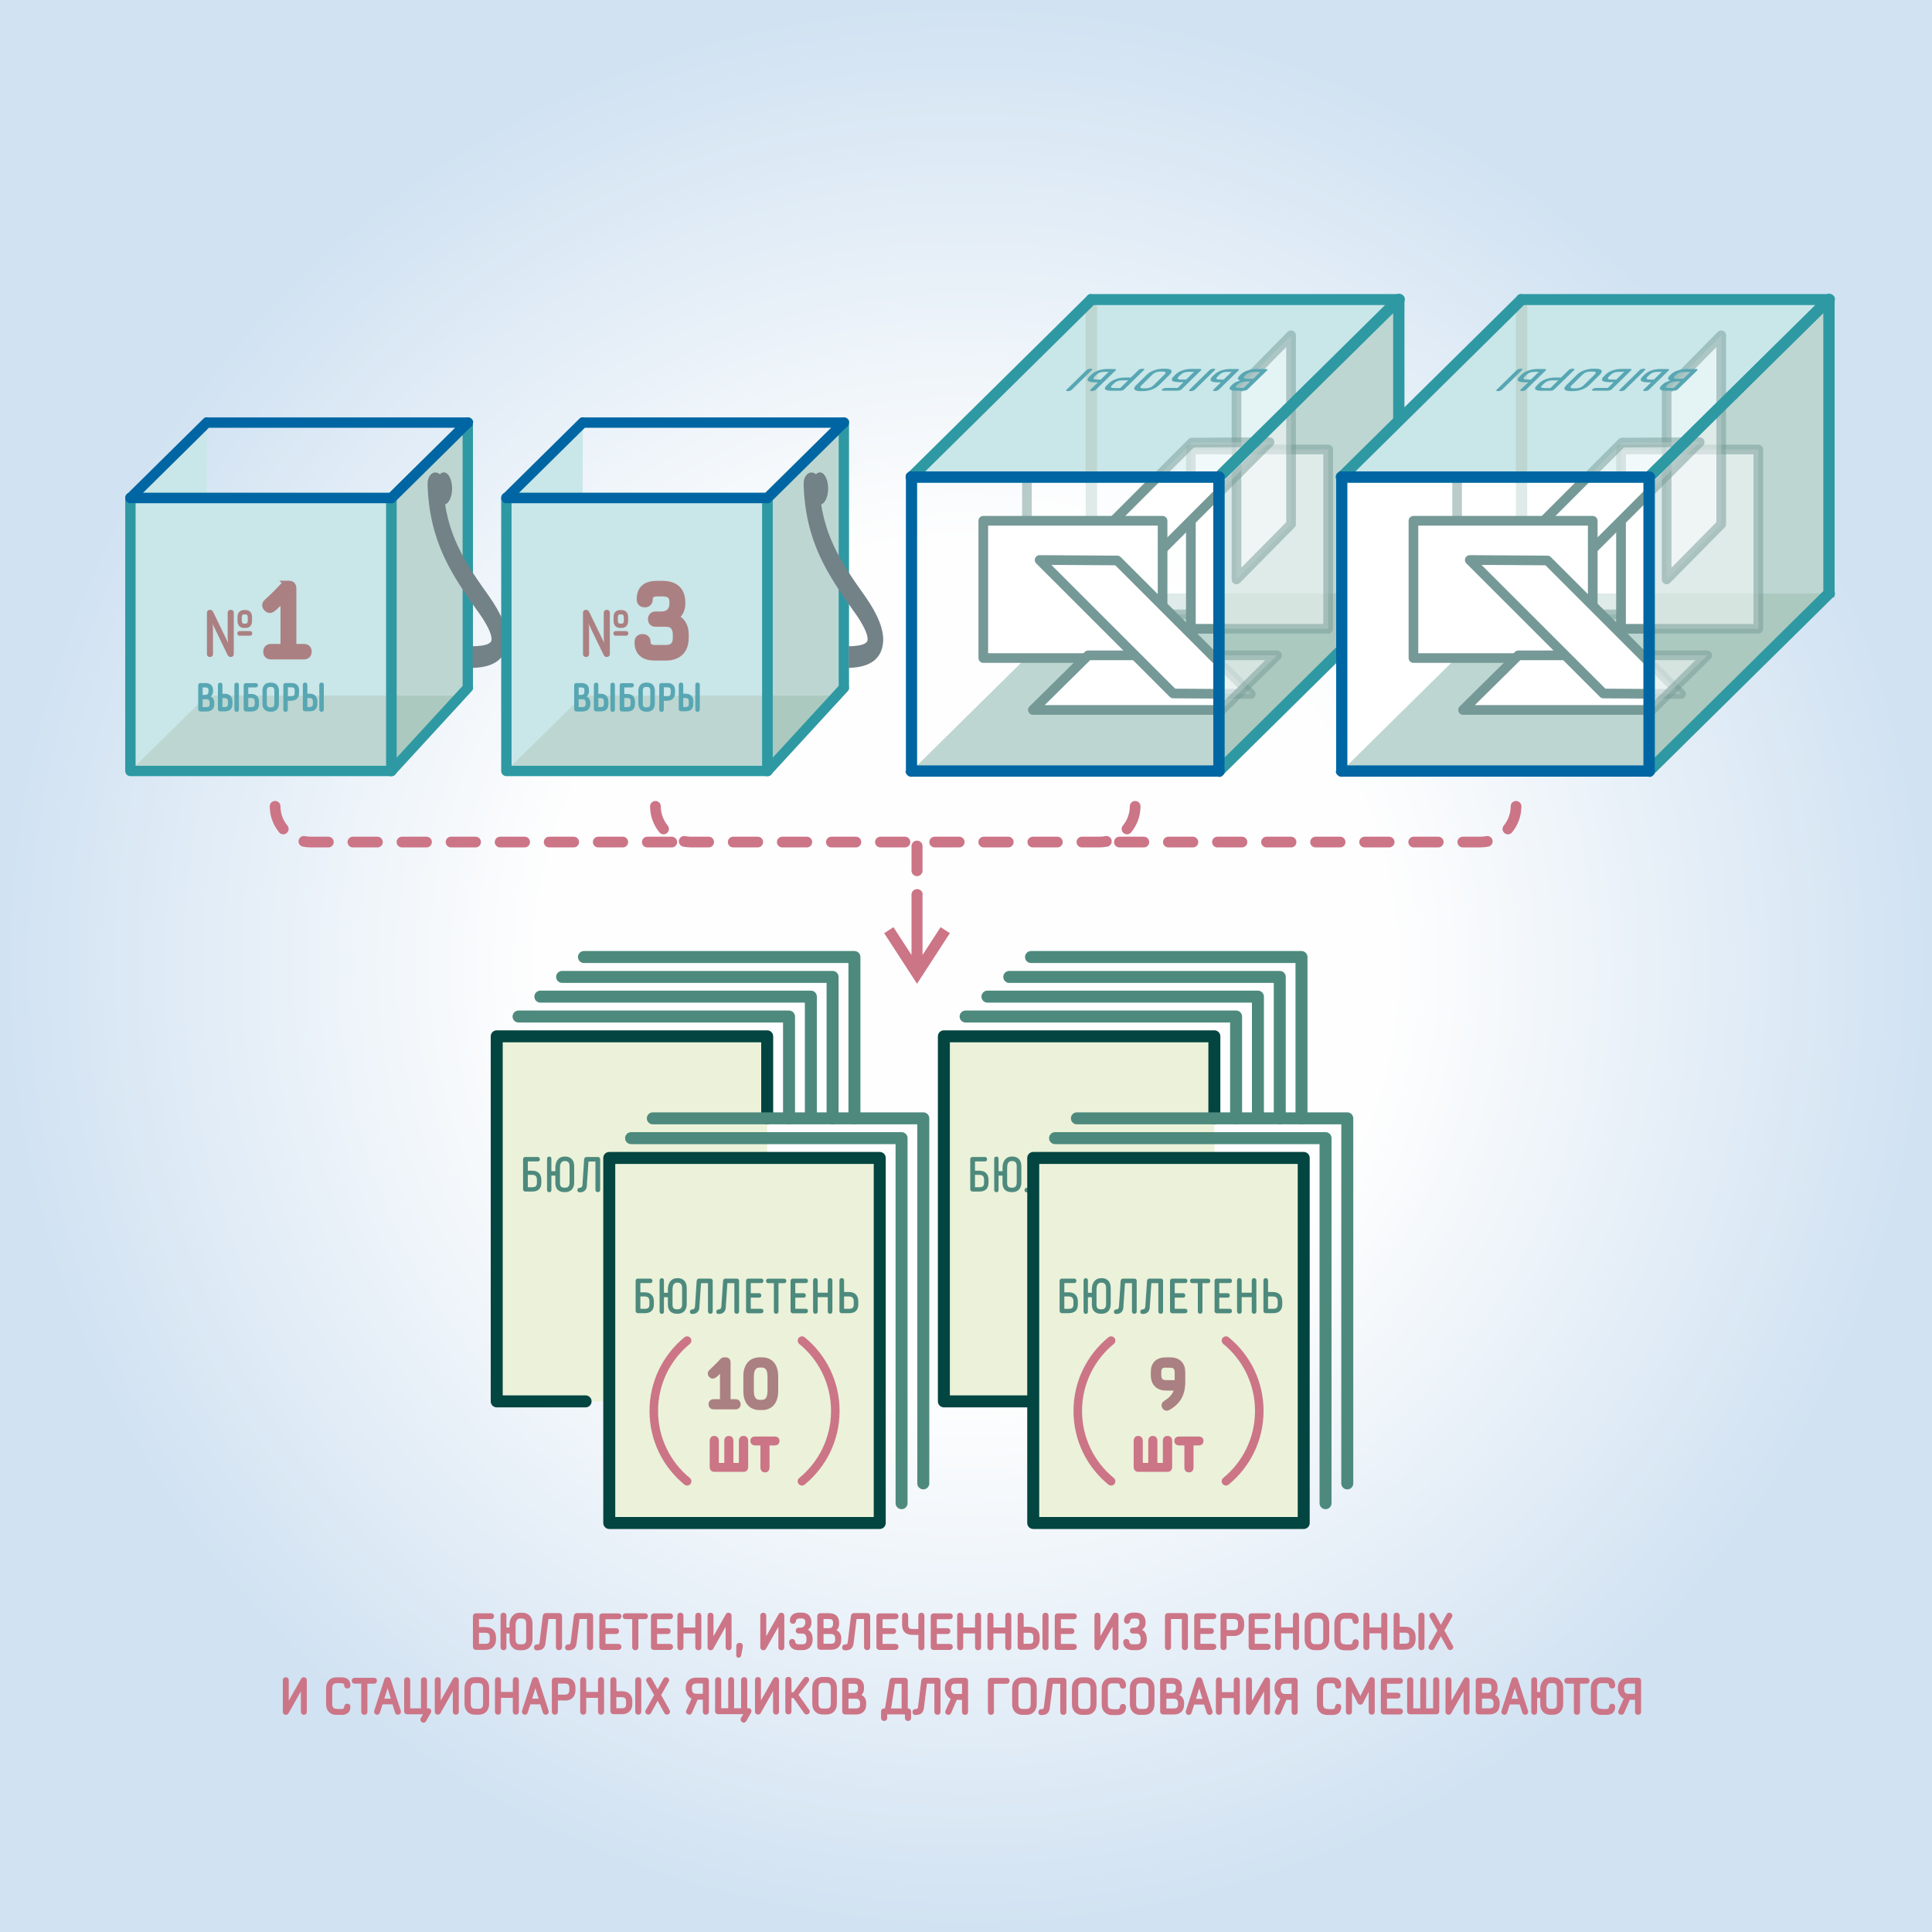 <?xml version="1.0" encoding="UTF-8"?>
<!DOCTYPE svg PUBLIC "-//W3C//DTD SVG 1.1//EN" "http://www.w3.org/Graphics/SVG/1.1/DTD/svg11.dtd">
<!-- Creator: CorelDRAW X6 -->
<svg xmlns="http://www.w3.org/2000/svg" xml:space="preserve" width="200mm" height="200mm" version="1.1" style="shape-rendering:geometricPrecision; text-rendering:geometricPrecision; image-rendering:optimizeQuality; fill-rule:evenodd; clip-rule:evenodd"
viewBox="0 0 20000 20000"
 xmlns:xlink="http://www.w3.org/1999/xlink">
 <rect x="0" y="0" width="20000" height="20000" fill="#333333" stroke="none"/>
 <defs>
  <style type="text/css">
   <![CDATA[
    .str5 {stroke:#57A6B3;stroke-width:8.22;stroke-linecap:round;stroke-linejoin:round}
    .str6 {stroke:#CC7587;stroke-width:14.52}
    .str11 {stroke:#CC7587;stroke-width:38.49}
    .str10 {stroke:#AB8082;stroke-width:43.86}
    .str4 {stroke:#AB8082;stroke-width:66.14}
    .str9 {stroke:#CC7587;stroke-width:88.51;stroke-linecap:round;stroke-linejoin:round}
    .str7 {stroke:#759996;stroke-width:100;stroke-linecap:round;stroke-linejoin:round;stroke-opacity:0.502}
    .str8 {stroke:#759996;stroke-width:100;stroke-linecap:round;stroke-linejoin:round}
    .str3 {stroke:#2E99A3;stroke-width:107.29;stroke-linecap:round;stroke-linejoin:round}
    .str1 {stroke:#034540;stroke-width:124.03;stroke-linecap:round;stroke-linejoin:round}
    .str0 {stroke:#4D8A7D;stroke-width:124.03;stroke-linecap:round;stroke-linejoin:round}
    .str12 {stroke:#CC7587;stroke-width:110.9;stroke-linecap:round;stroke-linejoin:round;stroke-dasharray:253.98 253.98}
    .str2 {stroke:#CC7587;stroke-width:114.06;stroke-linecap:round;stroke-linejoin:round;stroke-dasharray:253.98 253.98}
    .fil2 {fill:none}
    .fil4 {fill:none;fill-rule:nonzero}
    .fil12 {fill:#738287}
    .fil8 {fill:#ABC9BF}
    .fil7 {fill:#BDD6D1}
    .fil6 {fill:#C9E6E8}
    .fil1 {fill:#EBF2D9}
    .fil17 {fill:white}
    .fil10 {fill:#0066A3;fill-rule:nonzero}
    .fil9 {fill:#2E99A3;fill-rule:nonzero}
    .fil3 {fill:#4D8A7D;fill-rule:nonzero}
    .fil14 {fill:#57A6B3;fill-rule:nonzero}
    .fil11 {fill:#738287;fill-rule:nonzero}
    .fil13 {fill:#AB8082;fill-rule:nonzero}
    .fil15 {fill:#BDD6D1;fill-rule:nonzero}
    .fil5 {fill:#CC7587;fill-rule:nonzero}
    .fil16 {fill:white;fill-opacity:0.502}
    .fil0 {fill:url(#id0)}
   ]]>
  </style>
  <radialGradient id="id0" gradientUnits="userSpaceOnUse" cx="10000" cy="10000" r="10000" fx="10000" fy="10000">
   <stop offset="0" style="stop-color:#FEFEFE"/>
   <stop offset="0.439" style="stop-color:#FEFEFE"/>
   <stop offset="1" style="stop-color:#D1E2F2"/>
  </radialGradient>
 </defs>
 <g id="Layer_x0020_1">
  <g id="_839953296">
   <polygon class="fil0" points="0,0 20000,0 20000,20000 0,20000 "/>
   <polygon class="fil1" points="5142,14507 6062,14507 7942,14507 7942,11577 7942,10728 5142,10728 "/>
   <polyline class="fil2 str0" points="8394,11543 8394,10317 5594,10317 "/>
   <path class="fil2 str0" d="M8168 11577c0,-979 0,-75 0,-1054 -653,0 -2147,0 -2800,0"/>
   <path class="fil3" d="M5510 12119l-46 0 0 -96 103 0c12,0 22,-7 22,-23 0,-15 -11,-23 -22,-23l-128 0c-16,0 -24,10 -24,22l0 312c0,12 8,24 24,24l70 0c65,0 95,-34 95,-91l0 -30c0,-56 -30,-95 -95,-95zm48 125c0,31 -12,46 -48,46l-46 0 0 -128 46 0c35,0 48,19 48,51l0 31zm291 -271l-5 0c-68,0 -95,58 -95,114l0 37 -41 0 0 -127c0,-12 -5,-24 -22,-24 -16,0 -23,11 -23,24l0 321c0,12 7,24 23,24 17,0 22,-11 22,-24l0 -148 41 0 0 77c0,56 30,94 95,94l5 0c65,0 95,-43 95,-100l0 -169c0,-56 -30,-100 -95,-100zm47 268c0,32 -11,54 -47,54l-5 0c-35,0 -47,-16 -47,-48l0 -160c0,-32 9,-68 47,-68l5 0c35,0 47,22 47,54l0 169zm179 30c1,-11 17,-247 17,-247l72 0 0 293c0,12 7,24 25,24 16,0 24,-11 24,-24l0 -316c0,-12 -7,-24 -24,-24l-117 0c-16,0 -24,12 -25,24 0,0 -16,252 -17,258 -1,6 -1,16 -4,22 -5,9 -12,15 -25,15 -12,0 -24,8 -24,24 0,17 11,23 24,23 36,0 58,-15 68,-40 4,-9 6,-21 7,-32zm273 0c1,-11 17,-247 17,-247l72 0 0 293c0,12 7,24 25,24 16,0 24,-11 24,-24l0 -316c0,-12 -7,-24 -24,-24l-117 0c-16,0 -24,12 -25,24 0,0 -16,252 -17,258 -1,6 -1,16 -4,22 -5,9 -12,15 -25,15 -12,0 -24,8 -24,24 0,17 11,23 24,23 36,0 58,-15 68,-40 4,-9 6,-21 7,-32zm368 64c12,0 22,-7 22,-23 0,-15 -11,-23 -22,-23l-109 0 0 -115 87 0c12,0 22,-7 22,-23 0,-15 -11,-23 -22,-23l-87 0 0 -105 109 0c12,0 22,-7 22,-23 0,-15 -11,-23 -22,-23l-134 0c-16,0 -24,11 -24,24l0 311c0,12 7,24 24,24l134 0zm130 -18c0,12 7,24 24,24 16,0 24,-11 24,-24l0 -293 59 0c12,0 22,-7 22,-23 0,-15 -11,-23 -22,-23l-166 0c-12,0 -22,8 -22,23 0,16 11,23 22,23l59 0 0 293zm331 18c12,0 22,-7 22,-23 0,-15 -11,-23 -22,-23l-109 0 0 -115 87 0c12,0 22,-7 22,-23 0,-15 -11,-23 -22,-23l-87 0 0 -105 109 0c12,0 22,-7 22,-23 0,-15 -11,-23 -22,-23l-134 0c-16,0 -24,11 -24,24l0 311c0,12 7,24 24,24l134 0zm275 -339c0,-12 -8,-24 -24,-24 -17,0 -24,11 -24,24l0 127 -104 0 0 -127c0,-12 -7,-24 -24,-24 -16,0 -24,11 -24,24l0 321c0,12 8,24 24,24 17,0 24,-11 24,-24l0 -148 104 0 0 148c0,12 7,24 24,24 16,0 24,-11 24,-24l0 -321zm173 120l-52 0 0 -120c0,-12 -7,-24 -24,-24 -17,0 -24,11 -24,24l0 315c0,12 7,24 24,24l76 0c65,0 95,-34 95,-91l0 -31c0,-56 -30,-97 -95,-97zm-52 46l52 0c35,0 48,19 48,51l0 31c0,31 -12,46 -48,46l-52 0 0 -127z"/>
   <polyline class="fil4 str0" points="8845,11577 8845,9907 6045,9907 "/>
   <path class="fil4 str0" d="M8619 11577c0,-979 0,-485 0,-1464 -653,0 -2147,0 -2800,0"/>
   <polyline class="fil4 str1" points="7942,11577 7942,10728 5142,10728 5142,14507 6062,14507 "/>
   <polygon class="fil1" points="9771,14507 10690,14507 12571,14507 12571,11577 12571,10728 9771,10728 "/>
   <polyline class="fil2 str0" points="13022,11543 13022,10317 10222,10317 "/>
   <path class="fil2 str0" d="M12796 11577c0,-979 0,-75 0,-1054 -653,0 -2147,0 -2800,0"/>
   <path class="fil3" d="M10139 12119l-46 0 0 -96 103 0c12,0 22,-7 22,-23 0,-15 -11,-23 -22,-23l-128 0c-16,0 -24,10 -24,22l0 312c0,12 8,24 24,24l70 0c65,0 95,-34 95,-91l0 -30c0,-56 -30,-95 -95,-95zm48 125c0,31 -12,46 -48,46l-46 0 0 -128 46 0c35,0 48,19 48,51l0 31zm291 -271l-5 0c-68,0 -95,58 -95,114l0 37 -41 0 0 -127c0,-12 -5,-24 -22,-24 -16,0 -23,11 -23,24l0 321c0,12 7,24 23,24 17,0 22,-11 22,-24l0 -148 41 0 0 77c0,56 30,94 95,94l5 0c65,0 95,-43 95,-100l0 -169c0,-56 -30,-100 -95,-100zm47 268c0,32 -11,54 -47,54l-5 0c-35,0 -47,-16 -47,-48l0 -160c0,-32 9,-68 47,-68l5 0c35,0 47,22 47,54l0 169zm179 30c1,-11 17,-247 17,-247l72 0 0 293c0,12 7,24 25,24 16,0 24,-11 24,-24l0 -316c0,-12 -7,-24 -24,-24l-117 0c-16,0 -24,12 -25,24 0,0 -16,252 -17,258 -1,6 -1,16 -4,22 -5,9 -12,15 -25,15 -12,0 -24,8 -24,24 0,17 11,23 24,23 36,0 58,-15 68,-40 4,-9 6,-21 7,-32zm273 0c1,-11 17,-247 17,-247l72 0 0 293c0,12 7,24 25,24 16,0 24,-11 24,-24l0 -316c0,-12 -7,-24 -24,-24l-117 0c-16,0 -24,12 -25,24 0,0 -16,252 -17,258 -1,6 -1,16 -4,22 -5,9 -12,15 -25,15 -12,0 -24,8 -24,24 0,17 11,23 24,23 36,0 58,-15 68,-40 4,-9 6,-21 7,-32zm368 64c12,0 22,-7 22,-23 0,-15 -11,-23 -22,-23l-109 0 0 -115 87 0c12,0 22,-7 22,-23 0,-15 -11,-23 -22,-23l-87 0 0 -105 109 0c12,0 22,-7 22,-23 0,-15 -11,-23 -22,-23l-134 0c-16,0 -24,11 -24,24l0 311c0,12 7,24 24,24l134 0zm130 -18c0,12 7,24 24,24 16,0 24,-11 24,-24l0 -293 59 0c12,0 22,-7 22,-23 0,-15 -11,-23 -22,-23l-166 0c-12,0 -22,8 -22,23 0,16 11,23 22,23l59 0 0 293zm331 18c12,0 22,-7 22,-23 0,-15 -11,-23 -22,-23l-109 0 0 -115 87 0c12,0 22,-7 22,-23 0,-15 -11,-23 -22,-23l-87 0 0 -105 109 0c12,0 22,-7 22,-23 0,-15 -11,-23 -22,-23l-134 0c-16,0 -24,11 -24,24l0 311c0,12 7,24 24,24l134 0zm275 -339c0,-12 -8,-24 -24,-24 -17,0 -24,11 -24,24l0 127 -104 0 0 -127c0,-12 -7,-24 -24,-24 -16,0 -24,11 -24,24l0 321c0,12 8,24 24,24 17,0 24,-11 24,-24l0 -148 104 0 0 148c0,12 7,24 24,24 16,0 24,-11 24,-24l0 -321zm173 120l-52 0 0 -120c0,-12 -7,-24 -24,-24 -17,0 -24,11 -24,24l0 315c0,12 7,24 24,24l76 0c65,0 95,-34 95,-91l0 -31c0,-56 -30,-97 -95,-97zm-52 46l52 0c35,0 48,19 48,51l0 31c0,31 -12,46 -48,46l-52 0 0 -127z"/>
   <polyline class="fil4 str0" points="13473,11577 13473,9907 10673,9907 "/>
   <path class="fil4 str0" d="M13248 11577c0,-979 0,-485 0,-1464 -653,0 -2147,0 -2800,0"/>
   <polyline class="fil4 str1" points="12571,11577 12571,10728 9771,10728 9771,14507 10690,14507 "/>
   <path class="fil5" d="M9541 10110l-96 0 -292 -450 96 -62 292 450 -96 0 96 62zm0 0l-48 74 -48 -74 96 0zm244 -481l48 31 -292 450 -96 -62 292 -450 48 31zm-235 362l0 3 0 3 0 3 -1 3 -1 3 -1 3 -1 3 -1 3 -1 3 -1 2 -1 2 -1 2 -2 2 -2 2 -2 2 -2 2 -2 2 -2 2 -2 2 -2 2 -2 1 -2 1 -2 1 -3 1 -3 1 -3 1 -3 1 -3 1 -3 1 -3 0 -3 0 -3 0 -3 0 -3 0 -3 0 -3 -1 -3 -1 -3 -1 -3 -1 -3 -1 -3 -1 -2 -1 -2 -1 -2 -1 -2 -2 -2 -2 -2 -2 -2 -2 -2 -2 -2 -2 -2 -2 -2 -2 -1 -2 -1 -2 -1 -2 -1 -3 -1 -3 -1 -3 -1 -3 -1 -3 -1 -3 0 -3 0 -3 0 -3 114 0zm-114 -729l114 0 0 729 -114 0 0 -729zm0 0l0 -3 0 -3 0 -3 1 -3 1 -3 1 -3 1 -3 1 -3 1 -3 1 -2 1 -2 1 -2 2 -2 2 -2 2 -2 2 -2 2 -2 2 -2 2 -2 2 -2 2 -1 2 -1 2 -1 3 -1 3 -1 3 -1 3 -1 3 -1 3 -1 3 0 3 0 3 0 3 0 3 0 3 0 3 1 3 1 3 1 3 1 3 1 3 1 2 1 2 1 2 1 2 2 2 2 2 2 2 2 2 2 2 2 2 2 2 2 1 2 1 2 1 2 1 3 1 3 1 3 1 3 1 3 1 3 0 3 0 3 0 3 -114 0z"/>
   <line class="fil4 str2" x1="9493" y1="8759" x2="9493" y2= "9263" />
   <polygon class="fil6" points="1350,7981 1350,5155 2140,4374 2139,5155 4052,5155 4052,7981 "/>
   <polygon class="fil7" points="4843,7120 4843,4374 4052,5155 4052,7981 "/>
   <polygon class="fil7" points="2140,7201 4762,7201 4052,7981 1350,7981 "/>
   <polygon class="fil8" points="4052,7201 4052,7981 4762,7201 "/>
   <g>
    <path class="fil9" d="M4896 4375l0 2745 -107 0 0 -2745 16 -38 92 38zm0 0l-107 0 0 -3 0 -3 0 -3 0 -3 1 -3 1 -3 1 -2 1 -2 1 -2 1 -2 1 -2 1 -2 2 -2 2 -2 2 -2 2 -2 2 -2 2 -2 2 -2 2 -1 2 -1 2 -1 2 -1 2 -1 2 -1 3 -1 3 -1 3 -1 3 0 3 0 3 0 3 0 3 0 3 0 3 0 3 0 3 1 3 1 3 1 2 1 2 1 2 1 2 1 2 1 2 1 2 2 2 2 2 2 2 2 2 2 2 2 2 2 1 2 1 2 1 2 1 2 1 2 1 2 1 3 1 3 0 3 0 3 0 3 0 3zm-882 743l791 -781 76 75 -791 781 -92 -38 16 -38zm0 0l76 75 -2 2 -2 2 -2 2 -2 2 -2 1 -2 1 -2 1 -2 1 -2 1 -2 1 -3 1 -3 1 -3 0 -3 0 -3 0 -3 0 -3 0 -3 0 -3 0 -3 0 -3 -1 -3 -1 -2 -1 -2 -1 -2 -1 -2 -1 -2 -1 -2 -1 -2 -2 -2 -2 -2 -2 -2 -2 -2 -2 -2 -2 -2 -2 -2 -2 -1 -2 -1 -2 -1 -2 -1 -2 -1 -2 -1 -2 -1 -2 -1 -3 0 -3 0 -3 0 -3 0 -3 0 -3 0 -3 0 -3 0 -3 1 -3 1 -2 1 -2 1 -2 1 -2 1 -2 1 -2 1 -2 2 -2 2 -2 2 -2 2 -2zm-16 2864l0 -2826 107 0 0 2826 -14 36 -93 -36zm0 0l107 0 0 3 0 3 0 3 0 3 -1 3 -1 3 -1 2 -1 2 -1 2 -1 2 -1 2 -1 2 -2 2 -2 2 -2 2 -2 2 -2 2 -2 2 -2 2 -2 1 -2 1 -2 1 -2 1 -2 1 -2 1 -3 1 -3 1 -3 1 -3 0 -3 0 -3 0 -3 0 -3 0 -3 0 -3 0 -3 0 -3 -1 -3 -1 -3 -1 -2 -1 -2 -1 -2 -1 -2 -1 -2 -1 -2 -1 -2 -2 -2 -2 -2 -2 -2 -2 -2 -2 -2 -2 -2 -2 -1 -2 -1 -2 -1 -2 -1 -2 -1 -2 -1 -2 -1 -3 -1 -3 0 -3 0 -3 0 -3 0 -3zm884 -826l-791 861 -79 -71 791 -861 93 36 -14 36zm0 0l-79 -71 2 -2 2 -2 2 -2 2 -2 2 -2 2 -1 2 -1 2 -1 2 -1 2 -1 2 -1 3 -1 3 -1 3 0 3 0 3 0 3 0 3 0 3 0 3 0 3 0 3 1 3 1 2 1 2 1 2 1 2 1 2 1 2 1 2 2 2 2 2 2 2 2 2 2 2 2 2 2 2 2 1 2 1 2 1 2 1 2 1 2 1 2 1 2 1 2 0 3 0 3 0 3 0 3 0 3 0 3 0 3 0 3 -1 3 -1 2 -1 2 -1 2 -1 2 -1 2 -1 2 -1 2 -2 2 -2 2 -2 2z"/>
   </g>
   <polygon class="fil2 str3" points="1350,7981 1350,5155 4052,5155 4052,7981 "/>
   <g>
    <path class="fil10" d="M4843 4428l-2702 0 0 -107 2702 0 37 92 -37 15zm0 0l0 -107 3 0 3 0 3 0 3 0 3 1 3 1 2 1 2 1 2 1 2 1 2 1 2 1 2 2 2 2 2 2 2 2 2 2 2 2 2 2 1 2 1 2 1 2 1 2 1 2 1 2 1 3 1 3 1 3 0 3 0 3 0 3 0 3 0 3 0 3 0 3 0 3 -1 3 -1 3 -1 3 -1 2 -1 2 -1 2 -1 2 -1 2 -1 2 -2 2 -2 2 -2 2 -2 2 -2 2 -2 2 -2 2 -2 1 -2 1 -2 1 -2 1 -2 1 -2 1 -3 1 -3 1 -3 0 -3 0 -3 0 -3 0zm-828 689l791 -781 74 77 -791 781 -37 15 -37 -92zm0 0l74 77 -2 2 -2 2 -2 2 -2 2 -2 1 -2 1 -2 1 -2 1 -2 1 -2 1 -2 1 -3 1 -3 0 -3 0 -3 0 -3 0 -3 0 -3 0 -3 0 -3 0 -2 -1 -2 -1 -2 -1 -2 -1 -2 -1 -2 -1 -2 -1 -2 -1 -2 -2 -2 -2 -2 -2 -2 -2 -2 -2 -2 -2 -2 -2 -1 -2 -1 -2 -1 -2 -1 -2 -1 -2 -1 -2 -1 -2 -1 -3 -1 -3 0 -3 0 -3 0 -3 0 -3 0 -3 0 -3 0 -3 0 -3 1 -3 1 -2 1 -2 1 -2 1 -2 1 -2 1 -2 1 -2 2 -2 2 -2 2 -2 2 -2zm-2665 -15l2702 0 0 107 -2702 0 -37 -92 37 -15zm0 0l0 107 -3 0 -3 0 -3 0 -3 0 -3 -1 -3 -1 -2 -1 -2 -1 -2 -1 -2 -1 -2 -1 -2 -1 -2 -2 -2 -2 -2 -2 -2 -2 -2 -2 -2 -2 -2 -2 -1 -2 -1 -2 -1 -2 -1 -2 -1 -2 -1 -2 -1 -3 -1 -3 -1 -3 0 -3 0 -3 0 -3 0 -3 0 -3 0 -3 0 -3 0 -3 1 -3 1 -3 1 -3 1 -2 1 -2 1 -2 1 -2 1 -2 1 -2 2 -2 2 -2 2 -2 2 -2 2 -2 2 -2 2 -2 2 -1 2 -1 2 -1 2 -1 2 -1 2 -1 3 -1 3 -1 3 0 3 0 3 0 3 0zm828 -689l-791 781 -74 -77 791 -781 37 -15 37 92zm0 0l-74 -77 2 -2 2 -2 2 -2 2 -2 2 -1 2 -1 2 -1 2 -1 2 -1 2 -1 2 -1 3 -1 3 0 3 0 3 0 3 0 3 0 3 0 3 0 3 0 2 1 2 1 2 1 2 1 2 1 2 1 2 1 2 1 2 2 2 2 2 2 2 2 2 2 2 2 2 2 1 2 1 2 1 2 1 2 1 2 1 2 1 2 1 3 1 3 0 3 0 3 0 3 0 3 0 3 0 3 0 3 0 3 -1 3 -1 2 -1 2 -1 2 -1 2 -1 2 -1 2 -1 2 -2 2 -2 2 -2 2 -2 2z"/>
   </g>
   <path class="fil11" d="M4427 5006c-2,-62 33,-113 78,-115 45,-2 82,46 83,108 13,522 236,837 472,1170l0 0 0 0c2,2 3,5 5,7 123,176 198,343 183,480 -16,155 -121,252 -355,258l0 -224c134,-2 191,-27 195,-65 6,-60 -49,-166 -139,-293 -1,-1 -2,-3 -4,-5l0 0 0 0 -1 -1 0 0c-258,-365 -502,-710 -518,-1319z"/>
   <path class="fil12" d="M4594 4890c48,0 86,75 86,167 0,92 -39,167 -86,167 -48,0 -86,-75 -86,-167 0,-92 39,-167 86,-167z"/>
   <path class="fil13 str4" d="M2973 6046c-17,0 -28,7 -38,17 -52,57 -110,114 -171,170 -19,18 -26,40 -1,65 23,23 45,15 64,-1 38,-32 77,-72 110,-111l0 513 -132 0c-26,0 -47,14 -47,47 0,34 21,47 47,47l341 0c26,0 47,-14 47,-47 0,-34 -21,-47 -47,-47l-111 0 0 -604c0,-27 -8,-50 -45,-50l-18 0z"/>
   <path class="fil13" d="M2357 6602c0,18 3,37 4,50l-1 0 -153 -316c-8,-16 -19,-23 -32,-23 -23,0 -33,15 -33,31l0 426c0,16 9,31 32,31 22,0 31,-15 31,-31l0 -258c0,-18 -3,-37 -4,-50l1 0 153 316c8,16 19,23 32,23 23,0 33,-15 33,-31l0 -426c0,-16 -9,-31 -32,-31 -22,0 -31,15 -31,31l0 258zm172 -146c-20,0 -26,-12 -26,-31l0 -34c0,-19 5,-31 26,-31l10 0c20,0 26,12 26,31l0 34c0,19 -5,31 -26,31l-10 0zm11 45c47,0 69,-31 69,-73l0 -41c0,-41 -22,-72 -69,-72l-12 0c-47,0 -69,31 -69,72l0 41c0,41 22,73 69,73l12 0zm47 80c14,0 24,-7 24,-24 0,-18 -10,-24 -24,-24l-105 0c-14,0 -25,7 -25,24 0,18 11,24 25,24l105 0z"/>
   <path class="fil14 str5" d="M2214 7275c0,-33 -14,-54 -43,-64 20,-12 30,-28 30,-53l0 -14c0,-46 -26,-69 -77,-69l-48 0c-14,0 -20,9 -20,19l0 248c0,10 6,19 20,19l61 0c52,0 77,-27 77,-73l0 -13zm-120 -41l42 0c28,0 39,16 39,41l0 13c0,24 -11,36 -39,36l-42 0 0 -90zm0 -36l0 -86 29 0c28,0 39,8 39,32l0 14c0,24 -11,40 -39,40l-29 0zm232 -12l-28 0 0 -96c0,-10 -6,-19 -19,-19 -13,0 -19,9 -19,19l0 251c0,10 6,19 19,19l48 0c52,0 75,-27 75,-73l0 -24c0,-45 -24,-77 -75,-77zm-28 37l28 0c28,0 38,15 38,40l0 24c0,24 -10,37 -38,37l-28 0 0 -101zm171 123l0 -256c0,-10 -5,-19 -19,-19 -13,0 -19,9 -19,19l0 256c0,10 5,19 19,19 13,0 19,-9 19,-19zm134 -158l-37 0 0 -76 82 0c9,0 18,-5 18,-18 0,-12 -9,-18 -18,-18l-102 0c-13,0 -19,8 -19,18l0 248c0,10 6,19 19,19l56 0c52,0 75,-27 75,-73l0 -24c0,-45 -24,-76 -75,-76zm38 99c0,24 -10,37 -38,37l-37 0 0 -102 37 0c28,0 38,15 38,40l0 25zm117 -137c0,-25 9,-43 37,-43l12 0c28,0 37,18 37,43l0 134c0,25 -9,43 -37,43l-12 0c-28,0 -37,-18 -37,-43l0 -134zm125 0c0,-45 -24,-79 -75,-79l-12 0c-52,0 -75,35 -75,79l0 134c0,45 24,79 75,79l12 0c52,0 75,-35 75,-79l0 -134zm93 62l0 -101 41 0c28,0 38,12 38,37l0 24c0,25 -10,40 -38,40l-41 0zm41 37c52,0 75,-32 75,-77l0 -24c0,-46 -24,-73 -75,-73l-61 0c-13,0 -19,9 -19,19l0 252c0,10 6,19 19,19 13,0 19,-9 19,-19l0 -96 41 0zm188 -64l-28 0 0 -96c0,-10 -6,-19 -19,-19 -13,0 -19,9 -19,19l0 251c0,10 6,19 19,19l48 0c52,0 75,-27 75,-73l0 -24c0,-45 -24,-77 -75,-77zm-28 37l28 0c28,0 38,15 38,40l0 24c0,24 -10,37 -38,37l-28 0 0 -101zm171 123l0 -256c0,-10 -5,-19 -19,-19 -13,0 -19,9 -19,19l0 256c0,10 5,19 19,19 13,0 19,-9 19,-19z"/>
   <polygon class="fil7" points="14480,6143 14480,3101 12618,4939 12618,7981 "/>
   <polygon class="fil6" points="11298,3101 9436,4939 12618,4939 14480,3101 "/>
   <polygon class="fil7" points="11298,6143 14480,6143 12618,7981 9436,7981 "/>
   <polygon class="fil8" points="12618,6143 12618,7981 14480,6143 "/>
   <g>
    <path class="fil15" d="M11239 6143l118 0 0 3 0 3 0 3 -1 3 -1 3 -1 3 -1 3 -1 3 -1 3 -1 2 -1 2 -2 2 -2 2 -2 2 -2 2 -2 2 -2 2 -2 2 -2 2 -2 2 -2 2 -2 1 -3 1 -3 1 -3 1 -3 1 -3 1 -3 1 -3 1 -3 0 -3 0 -3 0 -3 0 -3 0 -3 0 -3 -1 -3 -1 -3 -1 -3 -1 -3 -1 -3 -1 -3 -1 -2 -1 -2 -2 -2 -2 -2 -2 -2 -2 -2 -2 -2 -2 -2 -2 -2 -2 -2 -2 -2 -2 -1 -2 -1 -2 -1 -3 -1 -3 -1 -3 -1 -3 -1 -3 -1 -3 0 -3 0 -3 0 -3zm118 -2950l0 2950 -118 0 0 -2950 118 0zm0 0l-118 0 0 -3 0 -3 0 -3 1 -3 1 -3 1 -3 1 -3 1 -3 1 -3 1 -2 1 -2 2 -2 2 -2 2 -2 2 -2 2 -2 2 -2 2 -2 2 -2 2 -2 2 -2 2 -1 3 -1 3 -1 3 -1 3 -1 3 -1 3 -1 3 -1 3 0 3 0 3 0 3 0 3 0 3 0 3 1 3 1 3 1 3 1 3 1 3 1 3 1 2 1 2 2 2 2 2 2 2 2 2 2 2 2 2 2 2 2 2 2 2 2 1 2 1 2 1 3 1 3 1 3 1 3 1 3 1 3 0 3 0 3 0 3z"/>
   </g>
   <polygon class="fil6" points="5242,7981 5242,5155 6033,4374 6031,5155 7944,5155 7944,7981 "/>
   <polygon class="fil7" points="8735,7120 8735,4374 7944,5155 7944,7981 "/>
   <polygon class="fil7" points="6033,7201 8654,7201 7944,7981 5242,7981 "/>
   <polygon class="fil8" points="7944,7201 7944,7981 8654,7201 "/>
   <g>
    <path class="fil9" d="M8789 4375l0 2745 -107 0 0 -2745 16 -38 92 38zm0 0l-107 0 0 -3 0 -3 0 -3 0 -3 1 -3 1 -3 1 -2 1 -2 1 -2 1 -2 1 -2 1 -2 2 -2 2 -2 2 -2 2 -2 2 -2 2 -2 2 -2 2 -1 2 -1 2 -1 2 -1 2 -1 2 -1 3 -1 3 -1 3 -1 3 0 3 0 3 0 3 0 3 0 3 0 3 0 3 0 3 1 3 1 3 1 2 1 2 1 2 1 2 1 2 1 2 1 2 2 2 2 2 2 2 2 2 2 2 2 2 2 1 2 1 2 1 2 1 2 1 2 1 2 1 3 1 3 0 3 0 3 0 3 0 3zm-882 743l791 -781 76 75 -791 781 -92 -38 16 -38zm0 0l76 75 -2 2 -2 2 -2 2 -2 2 -2 1 -2 1 -2 1 -2 1 -2 1 -2 1 -3 1 -3 1 -3 0 -3 0 -3 0 -3 0 -3 0 -3 0 -3 0 -3 0 -3 -1 -3 -1 -2 -1 -2 -1 -2 -1 -2 -1 -2 -1 -2 -1 -2 -2 -2 -2 -2 -2 -2 -2 -2 -2 -2 -2 -2 -2 -2 -2 -1 -2 -1 -2 -1 -2 -1 -2 -1 -2 -1 -2 -1 -2 -1 -3 0 -3 0 -3 0 -3 0 -3 0 -3 0 -3 0 -3 0 -3 1 -3 1 -2 1 -2 1 -2 1 -2 1 -2 1 -2 1 -2 2 -2 2 -2 2 -2 2 -2zm-16 2864l0 -2826 107 0 0 2826 -14 36 -93 -36zm0 0l107 0 0 3 0 3 0 3 0 3 -1 3 -1 3 -1 2 -1 2 -1 2 -1 2 -1 2 -1 2 -2 2 -2 2 -2 2 -2 2 -2 2 -2 2 -2 2 -2 1 -2 1 -2 1 -2 1 -2 1 -2 1 -3 1 -3 1 -3 1 -3 0 -3 0 -3 0 -3 0 -3 0 -3 0 -3 0 -3 0 -3 -1 -3 -1 -3 -1 -2 -1 -2 -1 -2 -1 -2 -1 -2 -1 -2 -1 -2 -2 -2 -2 -2 -2 -2 -2 -2 -2 -2 -2 -2 -2 -1 -2 -1 -2 -1 -2 -1 -2 -1 -2 -1 -2 -1 -3 -1 -3 0 -3 0 -3 0 -3 0 -3zm884 -826l-791 861 -79 -71 791 -861 93 36 -14 36zm0 0l-79 -71 2 -2 2 -2 2 -2 2 -2 2 -2 2 -1 2 -1 2 -1 2 -1 2 -1 2 -1 3 -1 3 -1 3 0 3 0 3 0 3 0 3 0 3 0 3 0 3 0 3 1 3 1 2 1 2 1 2 1 2 1 2 1 2 1 2 2 2 2 2 2 2 2 2 2 2 2 2 2 2 2 1 2 1 2 1 2 1 2 1 2 1 2 1 2 1 2 0 3 0 3 0 3 0 3 0 3 0 3 0 3 0 3 -1 3 -1 2 -1 2 -1 2 -1 2 -1 2 -1 2 -1 2 -2 2 -2 2 -2 2z"/>
   </g>
   <polygon class="fil2 str3" points="5242,7981 5242,5155 7945,5155 7945,7981 "/>
   <g>
    <path class="fil10" d="M8735 4428l-2702 0 0 -107 2702 0 37 92 -37 15zm0 0l0 -107 3 0 3 0 3 0 3 0 3 1 3 1 2 1 2 1 2 1 2 1 2 1 2 1 2 2 2 2 2 2 2 2 2 2 2 2 2 2 1 2 1 2 1 2 1 2 1 2 1 2 1 3 1 3 1 3 0 3 0 3 0 3 0 3 0 3 0 3 0 3 0 3 -1 3 -1 3 -1 3 -1 2 -1 2 -1 2 -1 2 -1 2 -1 2 -2 2 -2 2 -2 2 -2 2 -2 2 -2 2 -2 2 -2 1 -2 1 -2 1 -2 1 -2 1 -2 1 -3 1 -3 1 -3 0 -3 0 -3 0 -3 0zm-828 689l791 -781 74 77 -791 781 -37 15 -37 -92zm0 0l74 77 -2 2 -2 2 -2 2 -2 2 -2 1 -2 1 -2 1 -2 1 -2 1 -2 1 -2 1 -3 1 -3 0 -3 0 -3 0 -3 0 -3 0 -3 0 -3 0 -3 0 -2 -1 -2 -1 -2 -1 -2 -1 -2 -1 -2 -1 -2 -1 -2 -1 -2 -2 -2 -2 -2 -2 -2 -2 -2 -2 -2 -2 -2 -2 -1 -2 -1 -2 -1 -2 -1 -2 -1 -2 -1 -2 -1 -2 -1 -3 -1 -3 0 -3 0 -3 0 -3 0 -3 0 -3 0 -3 0 -3 0 -3 1 -3 1 -2 1 -2 1 -2 1 -2 1 -2 1 -2 1 -2 2 -2 2 -2 2 -2 2 -2zm-2665 -15l2702 0 0 107 -2702 0 -37 -92 37 -15zm0 0l0 107 -3 0 -3 0 -3 0 -3 0 -3 -1 -3 -1 -2 -1 -2 -1 -2 -1 -2 -1 -2 -1 -2 -1 -2 -2 -2 -2 -2 -2 -2 -2 -2 -2 -2 -2 -2 -2 -1 -2 -1 -2 -1 -2 -1 -2 -1 -2 -1 -2 -1 -3 -1 -3 -1 -3 0 -3 0 -3 0 -3 0 -3 0 -3 0 -3 0 -3 0 -3 1 -3 1 -3 1 -3 1 -2 1 -2 1 -2 1 -2 1 -2 1 -2 2 -2 2 -2 2 -2 2 -2 2 -2 2 -2 2 -2 2 -1 2 -1 2 -1 2 -1 2 -1 2 -1 3 -1 3 -1 3 0 3 0 3 0 3 0zm828 -689l-791 781 -74 -77 791 -781 37 -15 37 92zm0 0l-74 -77 2 -2 2 -2 2 -2 2 -2 2 -1 2 -1 2 -1 2 -1 2 -1 2 -1 2 -1 3 -1 3 0 3 0 3 0 3 0 3 0 3 0 3 0 3 0 2 1 2 1 2 1 2 1 2 1 2 1 2 1 2 1 2 2 2 2 2 2 2 2 2 2 2 2 2 2 1 2 1 2 1 2 1 2 1 2 1 2 1 2 1 3 1 3 0 3 0 3 0 3 0 3 0 3 0 3 0 3 0 3 -1 3 -1 2 -1 2 -1 2 -1 2 -1 2 -1 2 -1 2 -2 2 -2 2 -2 2 -2 2z"/>
   </g>
   <path class="fil11" d="M8320 5006c-2,-62 33,-113 78,-115 45,-2 82,46 83,108 13,522 236,837 472,1170l0 0 0 0c2,2 3,5 5,7 123,176 198,343 183,480 -16,155 -121,252 -355,258l0 -224c134,-2 191,-27 195,-65 6,-60 -49,-166 -139,-293 -1,-1 -2,-3 -4,-5l0 0 0 0 -1 -1 0 0c-258,-365 -502,-710 -518,-1319z"/>
   <path class="fil12" d="M8487 4890c48,0 86,75 86,167 0,92 -39,167 -86,167 -48,0 -86,-75 -86,-167 0,-92 39,-167 86,-167z"/>
   <path class="fil5 str6" d="M5026 16851l-75 0 0 -97 133 0c12,0 23,-7 23,-23 0,-16 -11,-23 -23,-23l-156 0c-18,0 -25,11 -25,24l0 316c0,12 7,24 25,24l99 0c67,0 100,-44 100,-101l0 -23c0,-58 -33,-96 -100,-96zm51 124c0,31 -14,49 -50,49l-76 0 0 -129 75 0c36,0 51,18 51,49l0 31zm305 -273c-70,0 -100,59 -100,116l0 37 -47 0 0 -129c0,-12 -5,-24 -23,-24 -17,0 -23,11 -23,24l0 326c0,12 7,24 23,24 17,0 23,-11 23,-24l0 -150 47 0 0 69c0,57 30,105 96,105l28 0c66,0 99,-47 99,-104l0 -166c0,-57 -33,-104 -99,-104l-23 0zm73 270c0,32 -14,57 -50,57l-25 0c-36,0 -50,-25 -50,-57l0 -151c0,-32 14,-73 51,-73l23 0c35,0 50,25 50,55l0 169zm185 33c4,-30 31,-252 31,-252l91 0 0 298c0,12 7,24 25,24 17,0 24,-11 24,-24l0 -321c0,-12 -7,-24 -24,-24l-136 0c-15,0 -23,10 -25,24 -2,15 -30,242 -32,263 -2,12 -3,20 -6,25 -5,10 -14,12 -29,12 -12,0 -24,8 -24,24 0,18 11,23 24,23 45,0 64,-15 74,-41 4,-10 6,-19 7,-33zm322 0c4,-30 31,-252 31,-252l91 0 0 298c0,12 7,24 25,24 17,0 24,-11 24,-24l0 -321c0,-12 -7,-24 -24,-24l-136 0c-15,0 -23,10 -25,24 -2,15 -30,242 -32,263 -2,12 -3,20 -6,25 -5,10 -14,12 -29,12 -12,0 -24,8 -24,24 0,18 11,23 24,23 45,0 64,-15 74,-41 4,-10 6,-19 7,-33zm441 66c12,0 23,-7 23,-23 0,-16 -11,-23 -23,-23l-142 0 0 -117 117 0c12,0 23,-7 23,-23 0,-16 -11,-23 -23,-23l-117 0 0 -107 142 0c12,0 23,-7 23,-23 0,-16 -11,-23 -23,-23l-167 0c-17,0 -24,11 -24,24l0 316c0,12 7,24 24,24l167 0zm174 5c17,0 24,-11 24,-24l0 -298 76 0c12,0 23,-7 23,-23 0,-16 -11,-23 -23,-23l-201 0c-12,0 -23,8 -23,23 0,17 11,23 23,23l76 0 0 298c0,12 7,24 24,24zm360 -5c12,0 23,-7 23,-23 0,-16 -11,-23 -23,-23l-142 0 0 -117 117 0c12,0 23,-7 23,-23 0,-16 -11,-23 -23,-23l-117 0 0 -107 142 0c12,0 23,-7 23,-23 0,-16 -11,-23 -23,-23l-167 0c-17,0 -24,11 -24,24l0 316c0,12 7,24 24,24l167 0zm316 -345c0,-12 -8,-24 -24,-24 -17,0 -24,11 -24,24l0 129 -137 0 0 -129c0,-12 -7,-24 -24,-24 -17,0 -24,11 -24,24l0 326c0,12 8,24 24,24 17,0 24,-11 24,-24l0 -150 137 0 0 150c0,12 7,24 24,24 17,0 24,-11 24,-24l0 -326zm266 326c0,12 7,24 23,24 18,0 24,-11 24,-24l0 -326c0,-12 -7,-24 -25,-24 -10,0 -17,4 -24,18l-139 247 -1 0c1,-9 2,-22 2,-36l0 -205c0,-12 -7,-24 -23,-24 -18,0 -24,11 -24,24l0 326c0,12 7,24 25,24 10,0 17,-4 24,-18l139 -247 1 0c-1,9 -2,22 -2,36l0 205zm109 80c0,16 9,21 18,21 12,0 17,-8 19,-18l16 -81c5,-26 -3,-40 -25,-40 -22,0 -27,15 -27,30l0 88zm437 -80c0,12 7,24 23,24 18,0 24,-11 24,-24l0 -326c0,-12 -7,-24 -25,-24 -10,0 -17,4 -24,18l-139 247 -1 0c1,-9 2,-22 2,-36l0 -205c0,-12 -7,-24 -23,-24 -18,0 -24,11 -24,24l0 326c0,12 7,24 25,24 10,0 17,-4 24,-18l139 -247 1 0c-1,9 -2,22 -2,36l0 205zm279 -255c0,31 -22,60 -57,60l-19 0c-12,0 -23,8 -23,23 0,17 11,23 23,23l38 0c36,0 50,29 50,60l0 12c0,32 -11,54 -50,54l-39 0c-20,0 -40,-9 -42,-31 -1,-12 -7,-24 -24,-24 -18,0 -25,11 -25,24 0,49 37,77 90,77l43 0c63,0 96,-43 96,-100l0 -12c0,-43 -20,-81 -60,-90 35,-16 48,-44 48,-76 0,-57 -28,-96 -97,-96l-23 0c-53,0 -89,27 -89,77 0,12 7,24 25,24 17,0 23,-11 24,-24 1,-21 22,-31 44,-31l19 0c35,0 48,15 48,49zm174 111l85 0c36,0 50,23 50,55l0 11c0,31 -14,49 -50,49l-85 0 0 -115zm0 -46l0 -109 63 0c35,0 50,12 50,44l0 12c0,31 -15,53 -50,53l-63 0zm184 101c0,-43 -19,-73 -58,-85 23,-14 35,-37 35,-69l0 -12c0,-58 -33,-90 -99,-90l-87 0c-18,0 -25,11 -25,24l0 316c0,12 7,24 25,24l109 0c66,0 99,-37 99,-96l0 -11zm128 42c4,-30 31,-252 31,-252l91 0 0 298c0,12 7,24 25,24 17,0 24,-11 24,-24l0 -321c0,-12 -7,-24 -24,-24l-136 0c-15,0 -23,10 -25,24 -2,15 -30,242 -32,263 -2,12 -3,20 -6,25 -5,10 -14,12 -29,12 -12,0 -24,8 -24,24 0,18 11,23 24,23 45,0 64,-15 74,-41 4,-10 6,-19 7,-33zm441 66c12,0 23,-7 23,-23 0,-16 -11,-23 -23,-23l-142 0 0 -117 117 0c12,0 23,-7 23,-23 0,-16 -11,-23 -23,-23l-117 0 0 -107 142 0c12,0 23,-7 23,-23 0,-16 -11,-23 -23,-23l-167 0c-17,0 -24,11 -24,24l0 316c0,12 7,24 24,24l167 0zm177 -154l66 0 0 135c0,12 7,24 24,24 17,0 24,-11 24,-24l0 -326c0,-12 -8,-24 -24,-24 -17,0 -24,11 -24,24l0 144c0,0 -53,0 -74,0 -31,0 -46,-20 -46,-45 0,-22 0,-99 0,-99 0,-12 -7,-24 -24,-24 -17,0 -24,11 -24,24l0 94c0,56 25,97 103,97zm385 154c12,0 23,-7 23,-23 0,-16 -11,-23 -23,-23l-142 0 0 -117 117 0c12,0 23,-7 23,-23 0,-16 -11,-23 -23,-23l-117 0 0 -107 142 0c12,0 23,-7 23,-23 0,-16 -11,-23 -23,-23l-167 0c-17,0 -24,11 -24,24l0 316c0,12 7,24 24,24l167 0zm316 -345c0,-12 -8,-24 -24,-24 -17,0 -24,11 -24,24l0 129 -137 0 0 -129c0,-12 -7,-24 -24,-24 -17,0 -24,11 -24,24l0 326c0,12 8,24 24,24 17,0 24,-11 24,-24l0 -150 137 0 0 150c0,12 7,24 24,24 17,0 24,-11 24,-24l0 -326zm313 0c0,-12 -8,-24 -24,-24 -17,0 -24,11 -24,24l0 129 -137 0 0 -129c0,-12 -7,-24 -24,-24 -17,0 -24,11 -24,24l0 326c0,12 8,24 24,24 17,0 24,-11 24,-24l0 -150 137 0 0 150c0,12 7,24 24,24 17,0 24,-11 24,-24l0 -326zm385 326l0 -326c0,-12 -7,-24 -24,-24 -17,0 -24,11 -24,24l0 326c0,12 7,24 24,24 17,0 24,-11 24,-24zm-193 -204l-64 0 0 -122c0,-12 -7,-24 -24,-24 -17,0 -24,11 -24,24l0 321c0,12 7,24 25,24l88 0c67,0 100,-44 100,-101l0 -23c0,-58 -31,-99 -100,-99zm51 127c0,31 -14,49 -50,49l-66 0 0 -129 64 0c36,0 51,18 51,49l0 31zm412 96c12,0 23,-7 23,-23 0,-16 -11,-23 -23,-23l-142 0 0 -117 117 0c12,0 23,-7 23,-23 0,-16 -11,-23 -23,-23l-117 0 0 -107 142 0c12,0 23,-7 23,-23 0,-16 -11,-23 -23,-23l-167 0c-17,0 -24,11 -24,24l0 316c0,12 7,24 24,24l167 0zm407 -19c0,12 7,24 23,24 18,0 24,-11 24,-24l0 -326c0,-12 -7,-24 -25,-24 -10,0 -17,4 -24,18l-139 247 -1 0c1,-9 2,-22 2,-36l0 -205c0,-12 -7,-24 -23,-24 -18,0 -24,11 -24,24l0 326c0,12 7,24 25,24 10,0 17,-4 24,-18l139 -247 1 0c-1,9 -2,22 -2,36l0 205zm279 -255c0,31 -22,60 -57,60l-19 0c-12,0 -23,8 -23,23 0,17 11,23 23,23l38 0c36,0 50,29 50,60l0 12c0,32 -11,54 -50,54l-39 0c-20,0 -40,-9 -42,-31 -1,-12 -7,-24 -24,-24 -18,0 -25,11 -25,24 0,49 37,77 90,77l43 0c63,0 96,-43 96,-100l0 -12c0,-43 -20,-81 -60,-90 35,-16 48,-44 48,-76 0,-57 -28,-96 -97,-96l-23 0c-53,0 -89,27 -89,77 0,12 7,24 25,24 17,0 23,-11 24,-24 1,-21 22,-31 44,-31l19 0c35,0 48,15 48,49zm439 -44l0 298c0,12 7,24 24,24 17,0 24,-11 24,-24l0 -321c0,-12 -8,-24 -24,-24l-175 0c-17,0 -24,11 -24,24l0 321c0,12 8,24 24,24 17,0 24,-11 24,-24l0 -298 126 0zm319 317c12,0 23,-7 23,-23 0,-16 -11,-23 -23,-23l-142 0 0 -117 117 0c12,0 23,-7 23,-23 0,-16 -11,-23 -23,-23l-117 0 0 -107 142 0c12,0 23,-7 23,-23 0,-16 -11,-23 -23,-23l-167 0c-17,0 -24,11 -24,24l0 316c0,12 7,24 24,24l167 0zm130 -188l0 -129 81 0c36,0 51,18 51,49l0 26c0,32 -15,54 -51,54l-81 0zm81 47c67,0 100,-44 100,-101l0 -26c0,-58 -33,-96 -100,-96l-106 0c-17,0 -24,11 -24,24l0 321c0,12 7,24 24,24 17,0 24,-11 24,-24l0 -123 81 0zm352 141c12,0 23,-7 23,-23 0,-16 -11,-23 -23,-23l-142 0 0 -117 117 0c12,0 23,-7 23,-23 0,-16 -11,-23 -23,-23l-117 0 0 -107 142 0c12,0 23,-7 23,-23 0,-16 -11,-23 -23,-23l-167 0c-17,0 -24,11 -24,24l0 316c0,12 7,24 24,24l167 0zm316 -345c0,-12 -8,-24 -24,-24 -17,0 -24,11 -24,24l0 129 -137 0 0 -129c0,-12 -7,-24 -24,-24 -17,0 -24,11 -24,24l0 326c0,12 8,24 24,24 17,0 24,-11 24,-24l0 -150 137 0 0 150c0,12 7,24 24,24 17,0 24,-11 24,-24l0 -326zm123 80c0,-32 14,-57 50,-57l42 0c36,0 50,25 50,57l0 166c0,32 -14,57 -50,57l-42 0c-36,0 -50,-25 -50,-57l0 -166zm190 0c0,-57 -33,-104 -99,-104l-42 0c-66,0 -99,47 -99,104l0 166c0,57 33,104 99,104l42 0c66,0 99,-47 99,-104l0 -166zm167 224c-36,0 -50,-25 -50,-57l0 -166c0,-32 14,-57 50,-57l53 0c22,0 34,9 36,31 1,12 7,24 24,24 18,0 25,-11 25,-24 0,-54 -32,-77 -85,-77l-53 0c-66,0 -99,47 -99,104l0 166c0,57 33,104 99,104l53 0c53,0 85,-23 85,-77 0,-12 -7,-24 -25,-24 -17,0 -23,11 -24,24 -2,22 -14,31 -36,31l-53 0zm434 -304c0,-12 -8,-24 -24,-24 -17,0 -24,11 -24,24l0 129 -137 0 0 -129c0,-12 -7,-24 -24,-24 -17,0 -24,11 -24,24l0 326c0,12 8,24 24,24 17,0 24,-11 24,-24l0 -150 137 0 0 150c0,12 7,24 24,24 17,0 24,-11 24,-24l0 -326zm385 326l0 -326c0,-12 -7,-24 -24,-24 -17,0 -24,11 -24,24l0 326c0,12 7,24 24,24 17,0 24,-11 24,-24zm-193 -204l-64 0 0 -122c0,-12 -7,-24 -24,-24 -17,0 -24,11 -24,24l0 321c0,12 7,24 25,24l88 0c67,0 100,-44 100,-101l0 -23c0,-58 -31,-99 -100,-99zm51 127c0,31 -14,49 -50,49l-66 0 0 -129 64 0c36,0 51,18 51,49l0 31zm319 -139l-66 -120c-7,-12 -18,-18 -33,-10 -15,8 -15,22 -10,31l81 143 -90 161c-5,9 -5,23 10,31 15,8 26,2 33,-10l75 -137 75 137c7,12 18,18 33,10 15,-8 15,-22 10,-31l-90 -161 81 -143c5,-9 5,-23 -10,-31 -15,-8 -26,-2 -33,10l-66 120zm-11794 885c0,12 7,24 23,24 18,0 24,-11 24,-24l0 -326c0,-12 -7,-24 -25,-24 -10,0 -17,4 -24,18l-139 247 -1 0c1,-9 2,-22 2,-36l0 -205c0,-12 -7,-24 -23,-24 -18,0 -24,11 -24,24l0 326c0,12 7,24 25,24 10,0 17,-4 24,-18l139 -247 1 0c-1,9 -2,22 -2,36l0 205zm360 -23c-36,0 -50,-25 -50,-57l0 -166c0,-32 14,-57 50,-57l53 0c22,0 34,9 36,31 1,12 7,24 24,24 18,0 25,-11 25,-24 0,-54 -32,-77 -85,-77l-53 0c-66,0 -99,47 -99,104l0 166c0,57 33,104 99,104l53 0c53,0 85,-23 85,-77 0,-12 -7,-24 -25,-24 -17,0 -23,11 -24,24 -2,22 -14,31 -36,31l-53 0zm290 47c17,0 24,-11 24,-24l0 -298 76 0c12,0 23,-7 23,-23 0,-16 -11,-23 -23,-23l-201 0c-12,0 -23,8 -23,23 0,17 11,23 23,23l76 0 0 298c0,12 7,24 24,24zm296 -108l29 91c4,12 16,20 30,15 14,-5 19,-17 15,-30l-105 -325c-4,-11 -10,-18 -24,-18l-3 0c-15,0 -21,6 -24,18l-105 325c-4,12 2,25 15,30 14,5 26,-3 30,-15l29 -91 113 0zm-64 -157c4,-11 5,-17 8,-30l1 0c3,12 4,18 8,30l35 113 -87 0 35 -113zm362 259c9,0 20,-1 27,-1l-30 51c-3,4 -4,9 -4,14 0,9 9,24 25,24 9,0 16,-6 21,-14l49 -86c2,-3 3,-7 3,-11 0,-17 -11,-23 -23,-23l-21 0 0 -298c0,-12 -8,-24 -24,-24 -18,0 -24,11 -24,24l0 298 -126 0 0 -298c0,-12 -7,-24 -24,-24 -17,0 -24,11 -24,24l0 321c0,12 8,24 24,24l152 0zm329 -19c0,12 7,24 23,24 18,0 24,-11 24,-24l0 -326c0,-12 -7,-24 -25,-24 -10,0 -17,4 -24,18l-139 247 -1 0c1,-9 2,-22 2,-36l0 -205c0,-12 -7,-24 -23,-24 -18,0 -24,11 -24,24l0 326c0,12 7,24 25,24 10,0 17,-4 24,-18l139 -247 1 0c-1,9 -2,22 -2,36l0 205zm171 -246c0,-32 14,-57 50,-57l42 0c36,0 50,25 50,57l0 166c0,32 -14,57 -50,57l-42 0c-36,0 -50,-25 -50,-57l0 -166zm190 0c0,-57 -33,-104 -99,-104l-42 0c-66,0 -99,47 -99,104l0 166c0,57 33,104 99,104l42 0c66,0 99,-47 99,-104l0 -166zm308 -80c0,-12 -8,-24 -24,-24 -17,0 -24,11 -24,24l0 129 -137 0 0 -129c0,-12 -7,-24 -24,-24 -17,0 -24,11 -24,24l0 326c0,12 8,24 24,24 17,0 24,-11 24,-24l0 -150 137 0 0 150c0,12 7,24 24,24 17,0 24,-11 24,-24l0 -326zm234 243l29 91c4,12 16,20 30,15 14,-5 19,-17 15,-30l-105 -325c-4,-11 -10,-18 -24,-18l-3 0c-15,0 -21,6 -24,18l-105 325c-4,12 2,25 15,30 14,5 26,-3 30,-15l29 -91 113 0zm-64 -157c4,-11 5,-17 8,-30l1 0c3,12 4,18 8,30l35 113 -87 0 35 -113zm235 71l0 -129 81 0c36,0 51,18 51,49l0 26c0,32 -15,54 -51,54l-81 0zm81 47c67,0 100,-44 100,-101l0 -26c0,-58 -33,-96 -100,-96l-106 0c-17,0 -24,11 -24,24l0 321c0,12 7,24 24,24 17,0 24,-11 24,-24l0 -123 81 0zm396 -204c0,-12 -8,-24 -24,-24 -17,0 -24,11 -24,24l0 129 -137 0 0 -129c0,-12 -7,-24 -24,-24 -17,0 -24,11 -24,24l0 326c0,12 8,24 24,24 17,0 24,-11 24,-24l0 -150 137 0 0 150c0,12 7,24 24,24 17,0 24,-11 24,-24l0 -326zm385 326l0 -326c0,-12 -7,-24 -24,-24 -17,0 -24,11 -24,24l0 326c0,12 7,24 24,24 17,0 24,-11 24,-24zm-193 -204l-64 0 0 -122c0,-12 -7,-24 -24,-24 -17,0 -24,11 -24,24l0 321c0,12 7,24 25,24l88 0c67,0 100,-44 100,-101l0 -23c0,-58 -31,-99 -100,-99zm51 127c0,31 -14,49 -50,49l-66 0 0 -129 64 0c36,0 51,18 51,49l0 31zm319 -139l-66 -120c-7,-12 -18,-18 -33,-10 -15,8 -15,22 -10,31l81 143 -90 161c-5,9 -5,23 10,31 15,8 26,2 33,-10l75 -137 75 137c7,12 18,18 33,10 15,-8 15,-22 10,-31l-90 -161 81 -143c5,-9 5,-23 -10,-31 -15,-8 -26,-2 -33,10l-66 120zm299 -19c0,37 22,80 62,97 -4,6 -7,12 -12,26 0,0 -41,91 -46,103 -5,11 -2,25 14,31 16,6 27,-2 32,-14 5,-12 60,-139 60,-139l66 0 0 131c0,12 7,24 24,24 17,0 24,-11 24,-24l0 -321c0,-12 -7,-24 -24,-24l-100 0c-66,0 -101,42 -101,96l0 15zm99 57c-36,0 -50,-25 -50,-57l0 -15c0,-29 15,-49 51,-49l76 0 0 121 -77 0zm475 196c9,0 20,-1 27,-1l-30 51c-3,4 -4,9 -4,14 0,9 9,24 25,24 9,0 16,-6 21,-14l49 -86c2,-3 3,-7 3,-11 0,-17 -11,-23 -23,-23l-21 0 0 -298c0,-12 -7,-24 -24,-24 -18,0 -25,11 -25,24l0 298 -87 0 0 -298c0,-13 -8,-24 -24,-24 -15,0 -22,12 -22,24l0 298 -87 0 0 -298c0,-12 -7,-24 -25,-24 -17,0 -24,11 -24,24l0 321c0,12 7,24 24,24l246 0zm329 -19c0,12 7,24 23,24 18,0 24,-11 24,-24l0 -326c0,-12 -7,-24 -25,-24 -10,0 -17,4 -24,18l-139 247 -1 0c1,-9 2,-22 2,-36l0 -205c0,-12 -7,-24 -23,-24 -18,0 -24,11 -24,24l0 326c0,12 7,24 25,24 10,0 17,-4 24,-18l139 -247 1 0c-1,9 -2,22 -2,36l0 205zm359 -15l-112 -159 106 -138c9,-12 9,-25 -1,-34 -12,-11 -28,-6 -36,5l-109 148 -31 0 0 -135c0,-12 -7,-24 -24,-24 -18,0 -25,11 -25,24l0 326c0,12 7,24 25,24 17,0 24,-11 24,-24l0 -145 32 0 112 159c7,10 20,16 34,7 15,-10 14,-24 6,-35zm97 -232c0,-32 14,-57 50,-57l42 0c36,0 50,25 50,57l0 166c0,32 -14,57 -50,57l-42 0c-36,0 -50,-25 -50,-57l0 -166zm190 0c0,-57 -33,-104 -99,-104l-42 0c-66,0 -99,47 -99,104l0 166c0,57 33,104 99,104l42 0c66,0 99,-47 99,-104l0 -166z"/>
   <path class="fil5 str6" d="M8776 17578l85 0c36,0 50,23 50,55l0 11c0,31 -14,49 -50,49l-85 0 0 -115zm0 -46l0 -109 63 0c35,0 50,12 50,44l0 12c0,31 -15,53 -50,53l-63 0zm184 101c0,-43 -19,-73 -58,-85 23,-14 35,-37 35,-69l0 -12c0,-58 -33,-90 -99,-90l-87 0c-18,0 -25,11 -25,24l0 316c0,12 7,24 25,24l109 0c66,0 99,-37 99,-96l0 -11zm440 60l-10 0 0 -293c0,-12 -7,-24 -24,-24l-125 0c-17,0 -24,11 -26,24l-47 293 -16 0c-17,0 -24,11 -24,24l0 67c0,12 7,24 24,24 18,0 25,-11 25,-24l0 -44 198 0 0 44c0,12 7,24 25,24 17,0 24,-11 24,-24l0 -67c0,-12 -7,-24 -24,-24zm-178 -36l36 -234 83 0 0 270 -127 0c4,-13 6,-24 7,-36zm336 17c4,-30 31,-252 31,-252l91 0 0 298c0,12 7,24 25,24 17,0 24,-11 24,-24l0 -321c0,-12 -7,-24 -24,-24l-136 0c-15,0 -23,10 -25,24 -2,15 -30,242 -32,263 -2,12 -3,20 -6,25 -5,10 -14,12 -29,12 -12,0 -24,8 -24,24 0,18 11,23 24,23 45,0 64,-15 74,-41 4,-10 6,-19 7,-33zm232 -188c0,37 22,80 62,97 -4,6 -7,12 -12,26 0,0 -41,91 -46,103 -5,11 -2,25 14,31 16,6 27,-2 32,-14 5,-12 60,-139 60,-139l66 0 0 131c0,12 7,24 24,24 17,0 24,-11 24,-24l0 -321c0,-12 -7,-24 -24,-24l-100 0c-66,0 -101,42 -101,96l0 15zm99 57c-36,0 -50,-25 -50,-57l0 -15c0,-29 15,-49 51,-49l76 0 0 121 -77 0zm372 -167c-19,0 -27,11 -27,24l0 321c0,12 8,24 24,24 17,0 24,-11 24,-24l0 -298 139 0c12,0 23,-7 23,-23 0,-16 -11,-23 -20,-23l-164 0zm274 99c0,-32 14,-57 50,-57l42 0c36,0 50,25 50,57l0 166c0,32 -14,57 -50,57l-42 0c-36,0 -50,-25 -50,-57l0 -166zm190 0c0,-57 -33,-104 -99,-104l-42 0c-66,0 -99,47 -99,104l0 166c0,57 33,104 99,104l42 0c66,0 99,-47 99,-104l0 -166zm136 200c4,-30 31,-252 31,-252l91 0 0 298c0,12 7,24 25,24 17,0 24,-11 24,-24l0 -321c0,-12 -7,-24 -24,-24l-136 0c-15,0 -23,10 -25,24 -2,15 -30,242 -32,263 -2,12 -3,20 -6,25 -5,10 -14,12 -29,12 -12,0 -24,8 -24,24 0,18 11,23 24,23 45,0 64,-15 74,-41 4,-10 6,-19 7,-33zm293 -200c0,-32 14,-57 50,-57l42 0c36,0 50,25 50,57l0 166c0,32 -14,57 -50,57l-42 0c-36,0 -50,-25 -50,-57l0 -166zm190 0c0,-57 -33,-104 -99,-104l-42 0c-66,0 -99,47 -99,104l0 166c0,57 33,104 99,104l42 0c66,0 99,-47 99,-104l0 -166zm167 224c-36,0 -50,-25 -50,-57l0 -166c0,-32 14,-57 50,-57l53 0c22,0 34,9 36,31 1,12 7,24 24,24 18,0 25,-11 25,-24 0,-54 -32,-77 -85,-77l-53 0c-66,0 -99,47 -99,104l0 166c0,57 33,104 99,104l53 0c53,0 85,-23 85,-77 0,-12 -7,-24 -25,-24 -17,0 -23,11 -24,24 -2,22 -14,31 -36,31l-53 0zm243 -224c0,-32 14,-57 50,-57l42 0c36,0 50,25 50,57l0 166c0,32 -14,57 -50,57l-42 0c-36,0 -50,-25 -50,-57l0 -166zm190 0c0,-57 -33,-104 -99,-104l-42 0c-66,0 -99,47 -99,104l0 166c0,57 33,104 99,104l42 0c66,0 99,-47 99,-104l0 -166zm123 103l85 0c36,0 50,23 50,55l0 11c0,31 -14,49 -50,49l-85 0 0 -115zm0 -46l0 -109 63 0c35,0 50,12 50,44l0 12c0,31 -15,53 -50,53l-63 0zm184 101c0,-43 -19,-73 -58,-85 23,-14 35,-37 35,-69l0 -12c0,-58 -33,-90 -99,-90l-87 0c-18,0 -25,11 -25,24l0 316c0,12 7,24 25,24l109 0c66,0 99,-37 99,-96l0 -11zm219 5l29 91c4,12 16,20 30,15 14,-5 19,-17 15,-30l-105 -325c-4,-11 -10,-18 -24,-18l-3 0c-15,0 -21,6 -24,18l-105 325c-4,12 2,25 15,30 14,5 26,-3 30,-15l29 -91 113 0zm-64 -157c4,-11 5,-17 8,-30l1 0c3,12 4,18 8,30l35 113 -87 0 35 -113zm421 -86c0,-12 -8,-24 -24,-24 -17,0 -24,11 -24,24l0 129 -137 0 0 -129c0,-12 -7,-24 -24,-24 -17,0 -24,11 -24,24l0 326c0,12 8,24 24,24 17,0 24,-11 24,-24l0 -150 137 0 0 150c0,12 7,24 24,24 17,0 24,-11 24,-24l0 -326zm266 326c0,12 7,24 23,24 18,0 24,-11 24,-24l0 -326c0,-12 -7,-24 -25,-24 -10,0 -17,4 -24,18l-139 247 -1 0c1,-9 2,-22 2,-36l0 -205c0,-12 -7,-24 -23,-24 -18,0 -24,11 -24,24l0 326c0,12 7,24 25,24 10,0 17,-4 24,-18l139 -247 1 0c-1,9 -2,22 -2,36l0 205zm109 -235c0,37 22,80 62,97 -4,6 -7,12 -12,26 0,0 -41,91 -46,103 -5,11 -2,25 14,31 16,6 27,-2 32,-14 5,-12 60,-139 60,-139l66 0 0 131c0,12 7,24 24,24 17,0 24,-11 24,-24l0 -321c0,-12 -7,-24 -24,-24l-100 0c-66,0 -101,42 -101,96l0 15zm99 57c-36,0 -50,-25 -50,-57l0 -15c0,-29 15,-49 51,-49l76 0 0 121 -77 0zm438 155c-36,0 -50,-25 -50,-57l0 -166c0,-32 14,-57 50,-57l53 0c22,0 34,9 36,31 1,12 7,24 24,24 18,0 25,-11 25,-24 0,-54 -32,-77 -85,-77l-53 0c-66,0 -99,47 -99,104l0 166c0,57 33,104 99,104l53 0c53,0 85,-23 85,-77 0,-12 -7,-24 -25,-24 -17,0 -23,11 -24,24 -2,22 -14,31 -36,31l-53 0zm342 -121c-3,-10 -7,-20 -12,-30l-81 -160c-7,-15 -14,-18 -24,-18 -17,0 -24,11 -24,24l0 326c0,12 7,24 24,24 17,0 24,-11 24,-24l0 -201c0,-14 -1,-27 -2,-36l1 0 74 145c4,7 9,12 21,12 12,0 18,-5 21,-12l74 -145 1 0c-1,9 -2,22 -2,36l0 201c0,12 7,24 24,24 17,0 24,-11 24,-24l0 -326c0,-12 -7,-24 -24,-24 -11,0 -17,3 -24,18l-81 160c-5,10 -9,20 -12,30zm412 162c12,0 23,-7 23,-23 0,-16 -11,-23 -23,-23l-142 0 0 -117 117 0c12,0 23,-7 23,-23 0,-16 -11,-23 -23,-23l-117 0 0 -107 142 0c12,0 23,-7 23,-23 0,-16 -11,-23 -23,-23l-167 0c-17,0 -24,11 -24,24l0 316c0,12 7,24 24,24l167 0zm375 -369c-18,0 -25,11 -25,24l0 298 -87 0 0 -298c0,-13 -8,-24 -24,-24 -15,0 -22,12 -22,24l0 298 -87 0 0 -298c0,-12 -7,-24 -25,-24 -17,0 -24,11 -24,24l0 321c0,12 7,24 24,24l270 0c17,0 24,-11 24,-24l0 -321c0,-12 -7,-24 -24,-24zm290 350c0,12 7,24 23,24 18,0 24,-11 24,-24l0 -326c0,-12 -7,-24 -25,-24 -10,0 -17,4 -24,18l-139 247 -1 0c1,-9 2,-22 2,-36l0 -205c0,-12 -7,-24 -23,-24 -18,0 -24,11 -24,24l0 326c0,12 7,24 25,24 10,0 17,-4 24,-18l139 -247 1 0c-1,9 -2,22 -2,36l0 205zm176 -143l85 0c36,0 50,23 50,55l0 11c0,31 -14,49 -50,49l-85 0 0 -115zm0 -46l0 -109 63 0c35,0 50,12 50,44l0 12c0,31 -15,53 -50,53l-63 0zm184 101c0,-43 -19,-73 -58,-85 23,-14 35,-37 35,-69l0 -12c0,-58 -33,-90 -99,-90l-87 0c-18,0 -25,11 -25,24l0 316c0,12 7,24 25,24l109 0c66,0 99,-37 99,-96l0 -11zm219 5l29 91c4,12 16,20 30,15 14,-5 19,-17 15,-30l-105 -325c-4,-11 -10,-18 -24,-18l-3 0c-15,0 -21,6 -24,18l-105 325c-4,12 2,25 15,30 14,5 26,-3 30,-15l29 -91 113 0zm-64 -157c4,-11 5,-17 8,-30l1 0c3,12 4,18 8,30l35 113 -87 0 35 -113zm379 -110c-70,0 -100,59 -100,116l0 37 -47 0 0 -129c0,-12 -5,-24 -23,-24 -17,0 -23,11 -23,24l0 326c0,12 7,24 23,24 17,0 23,-11 23,-24l0 -150 47 0 0 69c0,57 30,105 96,105l28 0c66,0 99,-47 99,-104l0 -166c0,-57 -33,-104 -99,-104l-23 0zm73 270c0,32 -14,57 -50,57l-25 0c-36,0 -50,-25 -50,-57l0 -151c0,-32 14,-73 51,-73l23 0c35,0 50,25 50,55l0 169zm200 104c17,0 24,-11 24,-24l0 -298 76 0c12,0 23,-7 23,-23 0,-16 -11,-23 -23,-23l-201 0c-12,0 -23,8 -23,23 0,17 11,23 23,23l76 0 0 298c0,12 7,24 24,24zm250 -47c-36,0 -50,-25 -50,-57l0 -166c0,-32 14,-57 50,-57l53 0c22,0 34,9 36,31 1,12 7,24 24,24 18,0 25,-11 25,-24 0,-54 -32,-77 -85,-77l-53 0c-66,0 -99,47 -99,104l0 166c0,57 33,104 99,104l53 0c53,0 85,-23 85,-77 0,-12 -7,-24 -25,-24 -17,0 -23,11 -24,24 -2,22 -14,31 -36,31l-53 0zm182 -212c0,37 22,80 62,97 -4,6 -7,12 -12,26 0,0 -41,91 -46,103 -5,11 -2,25 14,31 16,6 27,-2 32,-14 5,-12 60,-139 60,-139l66 0 0 131c0,12 7,24 24,24 17,0 24,-11 24,-24l0 -321c0,-12 -7,-24 -24,-24l-100 0c-66,0 -101,42 -101,96l0 15zm99 57c-36,0 -50,-25 -50,-57l0 -15c0,-29 15,-49 51,-49l76 0 0 121 -77 0z"/>
   <polygon class="fil16 str7" points="13749,4653 12328,4653 12328,6509 13749,6509 "/>
   <polygon class="fil16 str7" points="13365,5426 13365,3471 12800,4043 12800,5998 "/>
   <polygon class="fil16 str7" points="12338,4582 10955,5964 11759,5959 13142,4577 "/>
   <polygon class="fil16 str7" points="10631,4939 10631,6360 12487,6360 12487,4939 "/>
   <polygon class="fil16 str7" points="12145,7179 10762,5797 11566,5802 12948,7184 "/>
   <polygon class="fil16 str7" points="11265,6784 13220,6784 12648,7349 10693,7349 "/>
   <polygon class="fil17 str8" points="12328,4939 12328,6509 12618,6509 12618,4939 "/>
   <polygon class="fil17 str8" points="11981,4939 10955,5964 11759,5959 12618,5100 12618,4939 "/>
   <polygon class="fil17 str8" points="10179,5391 10179,6812 12035,6812 12035,5391 "/>
   <polygon class="fil17 str8" points="11265,6784 12618,6784 12618,7349 10693,7349 "/>
   <polygon class="fil17 str8" points="12145,7179 10762,5797 11566,5802 12618,6854 12618,7182 "/>
   <path class="fil14" d="M12832 3889c-27,26 -23,43 11,50 -38,9 -65,22 -85,41l-11 11c-37,36 -18,54 57,54l69 0c20,0 36,-7 43,-15l200 -195c8,-8 7,-15 -13,-15l-89 0c-75,0 -134,22 -171,57l-11 10zm140 32l-61 0c-41,0 -44,-13 -23,-32l11 -10c20,-19 45,-29 86,-29l61 0 -73 71zm-29 28l-69 67 -42 0c-40,0 -50,-6 -31,-25l11 -11c20,-19 48,-31 89,-31l42 0zm-345 9l41 0 -77 75c-8,8 -7,15 13,15 19,0 35,-7 43,-15l203 -198c8,-8 7,-15 -12,-15l-69 0c-75,0 -131,22 -168,57l-20 19c-36,35 -28,61 47,61zm70 -29l-41 0c-41,0 -42,-12 -22,-32l20 -19c20,-19 44,-29 84,-29l41 0 -82 80zm-148 -97l-206 202c-8,8 -7,15 12,15 19,0 35,-7 43,-15l206 -202c8,-8 7,-15 -12,-15 -19,0 -35,7 -43,15zm-321 124l53 0 -61 60 -119 0c-14,0 -30,4 -41,14 -10,10 -2,14 11,14l148 0c19,0 33,-6 42,-14l200 -196c8,-8 6,-15 -13,-15l-81 0c-75,0 -131,22 -168,57l-19 19c-36,35 -27,60 48,60zm25 -78c20,-19 44,-29 84,-29l53 0 -82 80 -53 0c-41,0 -42,-12 -22,-32l20 -20zm-280 108c-20,20 -47,34 -88,34l-18 0c-41,0 -40,-14 -19,-34l108 -106c20,-20 47,-34 88,-34l18 0c41,0 40,14 19,34l-108 106zm-181 0c-36,35 -30,63 45,63l18 0c75,0 137,-27 173,-63l108 -106c36,-35 30,-63 -45,-63l-18 0c-75,0 -137,27 -173,63l-108 106zm-84 -49l-82 80 -60 0c-41,0 -45,-10 -25,-29l20 -19c20,-20 47,-32 87,-32l60 0zm-30 -29c-75,0 -135,25 -171,61l-20 19c-37,36 -25,57 50,57l88 0c19,0 34,-7 42,-15l203 -198c8,-8 7,-15 -13,-15 -19,0 -35,7 -43,15l-78 76 -60 0zm-324 50l41 0 -77 75c-8,8 -7,15 13,15 19,0 35,-7 43,-15l203 -198c8,-8 7,-15 -12,-15l-69 0c-75,0 -131,22 -168,57l-20 19c-36,35 -28,61 47,61zm70 -29l-41 0c-41,0 -42,-12 -22,-32l20 -19c20,-19 44,-29 84,-29l41 0 -82 80zm-148 -97l-206 202c-8,8 -7,15 12,15 19,0 35,-7 43,-15l206 -202c8,-8 7,-15 -12,-15 -19,0 -35,7 -43,15z"/>
   <g>
    <path class="fil9" d="M9394 4899l1862 -1838 84 80 -1862 1838 -42 17 -42 -97zm0 0l84 80 -2 2 -2 2 -2 2 -2 2 -2 2 -3 1 -3 1 -3 1 -3 1 -3 1 -3 1 -3 1 -3 0 -3 0 -3 0 -3 0 -3 0 -3 0 -3 0 -3 0 -3 -1 -3 -1 -3 -1 -3 -1 -3 -1 -3 -1 -3 -1 -2 -1 -2 -2 -2 -2 -2 -2 -2 -2 -2 -2 -2 -2 -2 -2 -2 -2 -2 -2 -1 -2 -1 -2 -1 -3 -1 -3 -1 -3 -1 -3 -1 -3 0 -3 0 -3 0 -3 0 -3 0 -3 0 -3 0 -3 0 -3 1 -3 1 -3 1 -3 1 -3 1 -3 1 -3 1 -2 2 -2 2 -2 2 -2 2 -2 2 -2zm3224 97l-3182 0 0 -114 3182 0 42 97 -42 17zm0 0l0 -114 3 0 3 0 3 0 3 1 3 1 3 1 3 1 3 1 3 1 3 1 2 1 2 1 2 2 2 2 2 2 2 2 2 2 2 2 2 2 2 2 2 2 1 2 1 2 1 3 1 3 1 3 1 3 1 3 1 3 0 3 0 3 0 3 0 3 0 3 0 3 -1 3 -1 3 -1 3 -1 3 -1 3 -1 3 -1 2 -1 2 -2 2 -2 2 -2 2 -2 2 -2 2 -2 2 -2 2 -2 2 -2 2 -2 1 -2 1 -3 1 -3 1 -3 1 -3 1 -3 1 -3 1 -3 1 -3 0 -3 0 -3 0zm1904 -1855l-1862 1838 -84 -80 1862 -1838 42 -17 42 97zm0 0l-84 -80 2 -2 2 -2 2 -2 2 -2 2 -2 3 -1 3 -1 3 -1 3 -1 3 -1 3 -1 3 -1 3 0 3 0 3 0 3 0 3 0 3 0 3 0 3 0 3 1 3 1 3 1 3 1 3 1 3 1 3 1 2 1 2 2 2 2 2 2 2 2 2 2 2 2 2 2 2 2 2 2 1 2 1 2 1 3 1 3 1 3 1 3 1 3 0 3 0 3 0 3 0 3 0 3 0 3 0 3 0 3 -1 3 -1 3 -1 3 -1 3 -1 3 -1 3 -1 2 -2 2 -2 2 -2 2 -2 2 -2 2zm-3224 -97l3182 0 0 114 -3182 0 -42 -97 42 -17zm0 0l0 114 -3 0 -3 0 -3 0 -3 -1 -3 -1 -3 -1 -3 -1 -3 -1 -3 -1 -3 -1 -2 -1 -2 -1 -2 -2 -2 -2 -2 -2 -2 -2 -2 -2 -2 -2 -2 -2 -2 -2 -2 -2 -1 -2 -1 -2 -1 -3 -1 -3 -1 -3 -1 -3 -1 -3 -1 -3 0 -3 0 -3 0 -3 0 -3 0 -3 0 -3 1 -3 1 -3 1 -3 1 -3 1 -3 1 -3 1 -2 1 -2 2 -2 2 -2 2 -2 2 -2 2 -2 2 -2 2 -2 2 -2 2 -2 2 -1 2 -1 3 -1 3 -1 3 -1 3 -1 3 -1 3 -1 3 -1 3 0 3 0 3 0z"/>
   </g>
   <g>
    <path class="fil9" d="M14539 3101l0 3042 -117 0 0 -3042 17 -41 100 41zm0 0l-117 0 0 -3 0 -3 0 -3 1 -3 1 -3 1 -3 1 -3 1 -3 1 -3 1 -3 1 -2 2 -2 2 -2 2 -2 2 -2 2 -2 2 -2 2 -2 2 -2 2 -2 2 -2 2 -1 3 -1 3 -1 3 -1 3 -1 3 -1 3 -1 3 -1 3 0 3 0 3 0 3 0 3 0 3 0 3 1 3 1 3 1 3 1 3 1 3 1 3 1 2 1 2 2 2 2 2 2 2 2 2 2 2 2 2 2 2 2 2 2 2 2 1 2 1 3 1 3 1 3 1 3 1 3 1 3 1 3 0 3 0 3 0 3zm-1962 1797l1862 -1838 83 82 -1862 1838 -100 -41 17 -41zm0 0l83 82 -2 2 -2 2 -2 2 -2 2 -2 2 -3 1 -3 1 -3 1 -3 1 -3 1 -3 1 -3 1 -3 0 -3 0 -3 0 -3 0 -3 0 -3 0 -3 0 -3 0 -3 -1 -3 -1 -3 -1 -3 -1 -3 -1 -3 -1 -3 -1 -2 -2 -2 -2 -2 -2 -2 -2 -2 -2 -2 -2 -2 -2 -2 -2 -2 -2 -2 -2 -1 -3 -1 -3 -1 -3 -1 -3 -1 -3 -1 -3 -1 -3 0 -3 0 -3 0 -3 0 -3 0 -3 0 -3 0 -3 0 -3 1 -3 1 -3 1 -3 1 -3 1 -3 1 -3 1 -3 2 -2 2 -2 2 -2 2 -2 2 -2zm-17 3083l0 -3042 117 0 0 3042 -17 41 -100 -41zm0 0l117 0 0 3 0 3 0 3 -1 3 -1 3 -1 3 -1 3 -1 3 -1 3 -1 3 -1 2 -2 2 -2 2 -2 2 -2 2 -2 2 -2 2 -2 2 -2 2 -2 2 -2 2 -2 1 -3 1 -3 1 -3 1 -3 1 -3 1 -3 1 -3 1 -3 0 -3 0 -3 0 -3 0 -3 0 -3 0 -3 -1 -3 -1 -3 -1 -3 -1 -3 -1 -3 -1 -3 -1 -2 -1 -2 -2 -2 -2 -2 -2 -2 -2 -2 -2 -2 -2 -2 -2 -2 -2 -2 -2 -2 -2 -1 -2 -1 -3 -1 -3 -1 -3 -1 -3 -1 -3 -1 -3 -1 -3 0 -3 0 -3 0 -3zm1962 -1797l-1862 1838 -83 -82 1862 -1838 100 41 -17 41zm0 0l-83 -82 2 -2 2 -2 2 -2 2 -2 2 -2 3 -1 3 -1 3 -1 3 -1 3 -1 3 -1 3 -1 3 0 3 0 3 0 3 0 3 0 3 0 3 0 3 0 3 1 3 1 3 1 3 1 3 1 3 1 3 1 2 2 2 2 2 2 2 2 2 2 2 2 2 2 2 2 2 2 2 2 1 3 1 3 1 3 1 3 1 3 1 3 1 3 0 3 0 3 0 3 0 3 0 3 0 3 0 3 0 3 -1 3 -1 3 -1 3 -1 3 -1 3 -1 3 -1 3 -2 2 -2 2 -2 2 -2 2 -2 2z"/>
   </g>
   <g>
    <path class="fil10" d="M12618 8040l-3182 0 0 -117 3182 0 58 59 -58 59zm0 0l0 -117 3 0 3 0 3 0 3 1 3 1 3 1 3 1 3 1 3 1 3 1 2 1 2 2 2 2 2 2 2 2 2 2 2 2 2 2 2 2 2 2 2 2 1 2 1 3 1 3 1 3 1 3 1 3 1 3 1 3 0 3 0 3 0 3 0 3 0 3 0 3 -1 3 -1 3 -1 3 -1 3 -1 3 -1 3 -1 3 -1 2 -2 2 -2 2 -2 2 -2 2 -2 2 -2 2 -2 2 -2 2 -2 2 -2 2 -2 1 -3 1 -3 1 -3 1 -3 1 -3 1 -3 1 -3 1 -3 0 -3 0 -3 0zm58 -3101l0 3042 -116 0 0 -3042 58 -59 58 59zm0 0l-116 0 0 -3 0 -3 0 -3 1 -3 1 -3 1 -3 1 -3 1 -3 1 -3 1 -3 1 -2 2 -2 2 -2 2 -2 2 -2 2 -2 2 -2 2 -2 2 -2 2 -2 2 -2 2 -1 3 -1 3 -1 3 -1 3 -1 3 -1 3 -1 3 -1 3 0 3 0 3 0 3 0 3 0 3 0 3 1 3 1 3 1 3 1 3 1 3 1 3 1 2 1 2 2 2 2 2 2 2 2 2 2 2 2 2 2 2 2 2 2 2 2 1 2 1 3 1 3 1 3 1 3 1 3 1 3 1 3 0 3 0 3 0 3zm-3240 -59l3182 0 0 117 -3182 0 -58 -59 58 -59zm0 0l0 117 -3 0 -3 0 -3 0 -3 -1 -3 -1 -3 -1 -3 -1 -3 -1 -3 -1 -3 -1 -2 -1 -2 -2 -2 -2 -2 -2 -2 -2 -2 -2 -2 -2 -2 -2 -2 -2 -2 -2 -2 -2 -1 -2 -1 -3 -1 -3 -1 -3 -1 -3 -1 -3 -1 -3 -1 -3 0 -3 0 -3 0 -3 0 -3 0 -3 0 -3 1 -3 1 -3 1 -3 1 -3 1 -3 1 -3 1 -3 1 -2 2 -2 2 -2 2 -2 2 -2 2 -2 2 -2 2 -2 2 -2 2 -2 2 -2 2 -1 3 -1 3 -1 3 -1 3 -1 3 -1 3 -1 3 -1 3 0 3 0 3 0zm-58 3101l0 -3042 116 0 0 3042 -58 59 -58 -59zm0 0l116 0 0 3 0 3 0 3 -1 3 -1 3 -1 3 -1 3 -1 3 -1 3 -1 3 -1 2 -2 2 -2 2 -2 2 -2 2 -2 2 -2 2 -2 2 -2 2 -2 2 -2 2 -2 1 -3 1 -3 1 -3 1 -3 1 -3 1 -3 1 -3 1 -3 0 -3 0 -3 0 -3 0 -3 0 -3 0 -3 -1 -3 -1 -3 -1 -3 -1 -3 -1 -3 -1 -3 -1 -2 -1 -2 -2 -2 -2 -2 -2 -2 -2 -2 -2 -2 -2 -2 -2 -2 -2 -2 -2 -2 -2 -1 -2 -1 -3 -1 -3 -1 -3 -1 -3 -1 -3 -1 -3 -1 -3 0 -3 0 -3 0 -3z"/>
   </g>
   <polygon class="fil1 str1" points="6307,15766 9107,15766 9107,11987 6307,11987 "/>
   <polyline class="fil2 str0" points="9558,15356 9558,11577 6758,11577 "/>
   <path class="fil2 str0" d="M9333 15561c0,-979 0,-2800 0,-3779 -653,0 -2147,0 -2800,0"/>
   <path class="fil3" d="M6675 13378l-46 0 0 -96 103 0c12,0 22,-7 22,-23 0,-15 -11,-23 -22,-23l-128 0c-16,0 -24,10 -24,22l0 312c0,12 8,24 24,24l70 0c65,0 95,-34 95,-91l0 -30c0,-56 -30,-95 -95,-95zm48 125c0,31 -12,46 -48,46l-46 0 0 -128 46 0c35,0 48,19 48,51l0 31zm291 -271l-5 0c-68,0 -95,58 -95,114l0 37 -41 0 0 -127c0,-12 -5,-24 -22,-24 -16,0 -23,11 -23,24l0 321c0,12 7,24 23,24 17,0 22,-11 22,-24l0 -148 41 0 0 77c0,56 30,94 95,94l5 0c65,0 95,-43 95,-100l0 -169c0,-56 -30,-100 -95,-100zm47 268c0,32 -11,54 -47,54l-5 0c-35,0 -47,-16 -47,-48l0 -160c0,-32 9,-68 47,-68l5 0c35,0 47,22 47,54l0 169zm179 30c1,-11 17,-247 17,-247l72 0 0 293c0,12 7,24 25,24 16,0 24,-11 24,-24l0 -316c0,-12 -7,-24 -24,-24l-117 0c-16,0 -24,12 -25,24 0,0 -16,252 -17,258 -1,6 -1,16 -4,22 -5,9 -12,15 -25,15 -12,0 -24,8 -24,24 0,17 11,23 24,23 36,0 58,-15 68,-40 4,-9 6,-21 7,-32zm273 0c1,-11 17,-247 17,-247l72 0 0 293c0,12 7,24 25,24 16,0 24,-11 24,-24l0 -316c0,-12 -7,-24 -24,-24l-117 0c-16,0 -24,12 -25,24 0,0 -16,252 -17,258 -1,6 -1,16 -4,22 -5,9 -12,15 -25,15 -12,0 -24,8 -24,24 0,17 11,23 24,23 36,0 58,-15 68,-40 4,-9 6,-21 7,-32zm368 64c12,0 22,-7 22,-23 0,-15 -11,-23 -22,-23l-109 0 0 -115 87 0c12,0 22,-7 22,-23 0,-15 -11,-23 -22,-23l-87 0 0 -105 109 0c12,0 22,-7 22,-23 0,-15 -11,-23 -22,-23l-134 0c-16,0 -24,11 -24,24l0 311c0,12 7,24 24,24l134 0zm130 -18c0,12 7,24 24,24 16,0 24,-11 24,-24l0 -293 59 0c12,0 22,-7 22,-23 0,-15 -11,-23 -22,-23l-166 0c-12,0 -22,8 -22,23 0,16 11,23 22,23l59 0 0 293zm331 18c12,0 22,-7 22,-23 0,-15 -11,-23 -22,-23l-109 0 0 -115 87 0c12,0 22,-7 22,-23 0,-15 -11,-23 -22,-23l-87 0 0 -105 109 0c12,0 22,-7 22,-23 0,-15 -11,-23 -22,-23l-134 0c-16,0 -24,11 -24,24l0 311c0,12 7,24 24,24l134 0zm275 -339c0,-12 -8,-24 -24,-24 -17,0 -24,11 -24,24l0 127 -104 0 0 -127c0,-12 -7,-24 -24,-24 -16,0 -24,11 -24,24l0 321c0,12 8,24 24,24 17,0 24,-11 24,-24l0 -148 104 0 0 148c0,12 7,24 24,24 16,0 24,-11 24,-24l0 -321zm173 120l-52 0 0 -120c0,-12 -7,-24 -24,-24 -17,0 -24,11 -24,24l0 315c0,12 7,24 24,24l76 0c65,0 95,-34 95,-91l0 -31c0,-56 -30,-97 -95,-97zm-52 46l52 0c35,0 48,19 48,51l0 31c0,31 -12,46 -48,46l-52 0 0 -127z"/>
   <path class="fil4 str9" d="M7113 15334c-211,-172 -345,-434 -345,-728 0,-293 134,-555 345,-728m1189 0c211,172 345,434 345,728 0,293 -134,555 -345,728"/>
   <path class="fil13 str10" d="M7498 14073c-11,0 -19,5 -25,11 -34,38 -73,75 -113,113 -13,12 -17,27 -1,43 15,15 30,10 43,-1 25,-21 51,-48 73,-73l0 340 -87 0c-17,0 -31,9 -31,31 0,22 14,31 31,31l226 0c17,0 31,-9 31,-31 0,-22 -14,-31 -31,-31l-73 0 0 -400c0,-18 -6,-33 -30,-33l-12 0zm284 175c0,-70 26,-113 81,-113l24 0c55,0 80,43 80,113l0 152c0,70 -25,113 -80,113l-24 0c-55,0 -81,-43 -81,-113l0 -152zm252 0c0,-107 -50,-175 -146,-175l-24 0c-96,0 -147,68 -147,175l0 152c0,107 50,175 147,175l24 0c96,0 146,-68 146,-175l0 -152z"/>
   <path class="fil5 str11" d="M7696 14884c-21,0 -28,14 -28,29l0 250 -95 0 0 -250c0,-15 -8,-29 -28,-29 -21,0 -28,14 -28,29l0 250 -95 0 0 -250c0,-15 -8,-29 -28,-29 -21,0 -28,14 -28,29l0 275c0,16 8,29 28,29l304 0c20,0 28,-13 28,-29l0 -275c0,-15 -8,-29 -28,-29zm327 6l-208 0c-14,0 -28,6 -28,26 0,19 13,28 28,28l76 0 0 250c0,15 8,29 28,29 20,0 28,-14 28,-29l0 -250 75 0c14,0 28,-8 28,-28 0,-20 -13,-26 -28,-26z"/>
   <polygon class="fil1 str1" points="10696,15766 13496,15766 13496,11987 10696,11987 "/>
   <polyline class="fil2 str0" points="13947,15356 13947,11577 11148,11577 "/>
   <path class="fil2 str0" d="M13722 15561c0,-979 0,-2800 0,-3779 -653,0 -2147,0 -2800,0"/>
   <path class="fil3" d="M11064 13378l-46 0 0 -96 103 0c12,0 22,-7 22,-23 0,-15 -11,-23 -22,-23l-128 0c-16,0 -24,10 -24,22l0 312c0,12 8,24 24,24l70 0c65,0 95,-34 95,-91l0 -30c0,-56 -30,-95 -95,-95zm48 125c0,31 -12,46 -48,46l-46 0 0 -128 46 0c35,0 48,19 48,51l0 31zm291 -271l-5 0c-68,0 -95,58 -95,114l0 37 -41 0 0 -127c0,-12 -5,-24 -22,-24 -16,0 -23,11 -23,24l0 321c0,12 7,24 23,24 17,0 22,-11 22,-24l0 -148 41 0 0 77c0,56 30,94 95,94l5 0c65,0 95,-43 95,-100l0 -169c0,-56 -30,-100 -95,-100zm47 268c0,32 -11,54 -47,54l-5 0c-35,0 -47,-16 -47,-48l0 -160c0,-32 9,-68 47,-68l5 0c35,0 47,22 47,54l0 169zm179 30c1,-11 17,-247 17,-247l72 0 0 293c0,12 7,24 25,24 16,0 24,-11 24,-24l0 -316c0,-12 -7,-24 -24,-24l-117 0c-16,0 -24,12 -25,24 0,0 -16,252 -17,258 -1,6 -1,16 -4,22 -5,9 -12,15 -25,15 -12,0 -24,8 -24,24 0,17 11,23 24,23 36,0 58,-15 68,-40 4,-9 6,-21 7,-32zm273 0c1,-11 17,-247 17,-247l72 0 0 293c0,12 7,24 25,24 16,0 24,-11 24,-24l0 -316c0,-12 -7,-24 -24,-24l-117 0c-16,0 -24,12 -25,24 0,0 -16,252 -17,258 -1,6 -1,16 -4,22 -5,9 -12,15 -25,15 -12,0 -24,8 -24,24 0,17 11,23 24,23 36,0 58,-15 68,-40 4,-9 6,-21 7,-32zm368 64c12,0 22,-7 22,-23 0,-15 -11,-23 -22,-23l-109 0 0 -115 87 0c12,0 22,-7 22,-23 0,-15 -11,-23 -22,-23l-87 0 0 -105 109 0c12,0 22,-7 22,-23 0,-15 -11,-23 -22,-23l-134 0c-16,0 -24,11 -24,24l0 311c0,12 7,24 24,24l134 0zm130 -18c0,12 7,24 24,24 16,0 24,-11 24,-24l0 -293 59 0c12,0 22,-7 22,-23 0,-15 -11,-23 -22,-23l-166 0c-12,0 -22,8 -22,23 0,16 11,23 22,23l59 0 0 293zm331 18c12,0 22,-7 22,-23 0,-15 -11,-23 -22,-23l-109 0 0 -115 87 0c12,0 22,-7 22,-23 0,-15 -11,-23 -22,-23l-87 0 0 -105 109 0c12,0 22,-7 22,-23 0,-15 -11,-23 -22,-23l-134 0c-16,0 -24,11 -24,24l0 311c0,12 7,24 24,24l134 0zm275 -339c0,-12 -8,-24 -24,-24 -17,0 -24,11 -24,24l0 127 -104 0 0 -127c0,-12 -7,-24 -24,-24 -16,0 -24,11 -24,24l0 321c0,12 8,24 24,24 17,0 24,-11 24,-24l0 -148 104 0 0 148c0,12 7,24 24,24 16,0 24,-11 24,-24l0 -321zm173 120l-52 0 0 -120c0,-12 -7,-24 -24,-24 -17,0 -24,11 -24,24l0 315c0,12 7,24 24,24l76 0c65,0 95,-34 95,-91l0 -31c0,-56 -30,-97 -95,-97zm-52 46l52 0c35,0 48,19 48,51l0 31c0,31 -12,46 -48,46l-52 0 0 -127z"/>
   <path class="fil4 str9" d="M11502 15334c-211,-172 -345,-434 -345,-728 0,-293 134,-555 345,-728m1189 0c211,172 345,434 345,728 0,293 -134,555 -345,728"/>
   <path class="fil13 str10" d="M12101 14573c111,-66 147,-155 147,-265l0 -103c0,-80 -45,-132 -136,-132l-41 0c-91,0 -136,48 -136,129l0 35c0,80 45,136 136,136l106 0c-10,57 -42,103 -112,146 -15,9 -26,27 -13,47 13,20 33,18 48,8zm10 -437c50,0 71,25 71,69l0 104 -111 0c-50,0 -71,-28 -71,-73l0 -35c0,-44 21,-66 71,-66l41 0z"/>
   <path class="fil5 str11" d="M12085 14884c-21,0 -28,14 -28,29l0 250 -95 0 0 -250c0,-15 -8,-29 -28,-29 -21,0 -28,14 -28,29l0 250 -95 0 0 -250c0,-15 -8,-29 -28,-29 -21,0 -28,14 -28,29l0 275c0,16 8,29 28,29l304 0c20,0 28,-13 28,-29l0 -275c0,-15 -8,-29 -28,-29zm327 6l-208 0c-14,0 -28,6 -28,26 0,19 13,28 28,28l76 0 0 250c0,15 8,29 28,29 20,0 28,-14 28,-29l0 -250 75 0c14,0 28,-8 28,-28 0,-20 -13,-26 -28,-26z"/>
   <path class="fil13 str4" d="M7097 6571c0,-87 -36,-155 -114,-179 50,-28 78,-75 78,-143l0 -14c0,-121 -68,-189 -205,-189l-56 0c-109,0 -176,46 -176,158 0,27 14,50 50,50 36,0 50,-22 50,-50 0,-44 31,-63 77,-63l56 0c75,0 106,28 106,94l0 14c0,66 -39,114 -115,114l-60 0c-26,0 -47,13 -47,46 0,34 21,46 47,46l107 0c75,0 103,48 103,116l0 35c0,66 -32,104 -106,104l-113 0c-46,0 -77,-19 -77,-63 0,-27 -14,-50 -50,-50 -36,0 -50,22 -50,50 0,112 67,158 176,158l113 0c137,0 205,-78 205,-199l0 -35z"/>
   <path class="fil13" d="M6250 6602c0,18 3,37 4,50l-1 0 -153 -316c-8,-16 -19,-23 -32,-23 -23,0 -33,15 -33,31l0 426c0,16 9,31 32,31 22,0 31,-15 31,-31l0 -258c0,-18 -3,-37 -4,-50l1 0 153 316c8,16 19,23 32,23 23,0 33,-15 33,-31l0 -426c0,-16 -9,-31 -32,-31 -22,0 -31,15 -31,31l0 258zm172 -146c-20,0 -26,-12 -26,-31l0 -34c0,-19 5,-31 26,-31l10 0c20,0 26,12 26,31l0 34c0,19 -5,31 -26,31l-10 0zm11 45c47,0 69,-31 69,-73l0 -41c0,-41 -22,-72 -69,-72l-12 0c-47,0 -69,31 -69,72l0 41c0,41 22,73 69,73l12 0zm47 80c14,0 24,-7 24,-24 0,-18 -10,-24 -24,-24l-105 0c-14,0 -25,7 -25,24 0,18 11,24 25,24l105 0z"/>
   <path class="fil14 str5" d="M6106 7275c0,-33 -14,-54 -43,-64 20,-12 30,-28 30,-53l0 -14c0,-46 -26,-69 -77,-69l-48 0c-14,0 -20,9 -20,19l0 248c0,10 6,19 20,19l61 0c52,0 77,-27 77,-73l0 -13zm-120 -41l42 0c28,0 39,16 39,41l0 13c0,24 -11,36 -39,36l-42 0 0 -90zm0 -36l0 -86 29 0c28,0 39,8 39,32l0 14c0,24 -11,40 -39,40l-29 0zm232 -12l-28 0 0 -96c0,-10 -6,-19 -19,-19 -13,0 -19,9 -19,19l0 251c0,10 6,19 19,19l48 0c52,0 75,-27 75,-73l0 -24c0,-45 -24,-77 -75,-77zm-28 37l28 0c28,0 38,15 38,40l0 24c0,24 -10,37 -38,37l-28 0 0 -101zm171 123l0 -256c0,-10 -5,-19 -19,-19 -13,0 -19,9 -19,19l0 256c0,10 5,19 19,19 13,0 19,-9 19,-19zm134 -158l-37 0 0 -76 82 0c9,0 18,-5 18,-18 0,-12 -9,-18 -18,-18l-102 0c-13,0 -19,8 -19,18l0 248c0,10 6,19 19,19l56 0c52,0 75,-27 75,-73l0 -24c0,-45 -24,-76 -75,-76zm38 99c0,24 -10,37 -38,37l-37 0 0 -102 37 0c28,0 38,15 38,40l0 25zm117 -137c0,-25 9,-43 37,-43l12 0c28,0 37,18 37,43l0 134c0,25 -9,43 -37,43l-12 0c-28,0 -37,-18 -37,-43l0 -134zm125 0c0,-45 -24,-79 -75,-79l-12 0c-52,0 -75,35 -75,79l0 134c0,45 24,79 75,79l12 0c52,0 75,-35 75,-79l0 -134zm93 62l0 -101 41 0c28,0 38,12 38,37l0 24c0,25 -10,40 -38,40l-41 0zm41 37c52,0 75,-32 75,-77l0 -24c0,-46 -24,-73 -75,-73l-61 0c-13,0 -19,9 -19,19l0 252c0,10 6,19 19,19 13,0 19,-9 19,-19l0 -96 41 0zm188 -64l-28 0 0 -96c0,-10 -6,-19 -19,-19 -13,0 -19,9 -19,19l0 251c0,10 6,19 19,19l48 0c52,0 75,-27 75,-73l0 -24c0,-45 -24,-77 -75,-77zm-28 37l28 0c28,0 38,15 38,40l0 24c0,24 -10,37 -38,37l-28 0 0 -101zm171 123l0 -256c0,-10 -5,-19 -19,-19 -13,0 -19,9 -19,19l0 256c0,10 5,19 19,19 13,0 19,-9 19,-19z"/>
   <polygon class="fil17" points="13889,7981 17071,7981 17071,4939 13889,4939 "/>
   <polygon class="fil7" points="18933,6143 18933,3101 17071,4939 17071,7981 "/>
   <polygon class="fil6" points="15751,3101 13889,4939 17071,4939 18933,3101 "/>
   <polygon class="fil7" points="15751,6143 18933,6143 17071,7981 13889,7981 "/>
   <polygon class="fil8" points="17071,6143 17071,7981 18933,6143 "/>
   <g>
    <path class="fil15" d="M15692 6143l118 0 0 3 0 3 0 3 -1 3 -1 3 -1 3 -1 3 -1 3 -1 3 -1 2 -1 2 -2 2 -2 2 -2 2 -2 2 -2 2 -2 2 -2 2 -2 2 -2 2 -2 2 -2 1 -3 1 -3 1 -3 1 -3 1 -3 1 -3 1 -3 1 -3 0 -3 0 -3 0 -3 0 -3 0 -3 0 -3 -1 -3 -1 -3 -1 -3 -1 -3 -1 -3 -1 -3 -1 -2 -1 -2 -2 -2 -2 -2 -2 -2 -2 -2 -2 -2 -2 -2 -2 -2 -2 -2 -2 -2 -2 -1 -2 -1 -2 -1 -3 -1 -3 -1 -3 -1 -3 -1 -3 -1 -3 0 -3 0 -3 0 -3zm118 -2950l0 2950 -118 0 0 -2950 118 0zm0 0l-118 0 0 -3 0 -3 0 -3 1 -3 1 -3 1 -3 1 -3 1 -3 1 -3 1 -2 1 -2 2 -2 2 -2 2 -2 2 -2 2 -2 2 -2 2 -2 2 -2 2 -2 2 -2 2 -1 3 -1 3 -1 3 -1 3 -1 3 -1 3 -1 3 -1 3 0 3 0 3 0 3 0 3 0 3 0 3 1 3 1 3 1 3 1 3 1 3 1 3 1 2 1 2 2 2 2 2 2 2 2 2 2 2 2 2 2 2 2 2 2 2 2 1 2 1 2 1 3 1 3 1 3 1 3 1 3 1 3 0 3 0 3 0 3z"/>
   </g>
   <polygon class="fil16 str7" points="18202,4653 16781,4653 16781,6509 18202,6509 "/>
   <polygon class="fil16 str7" points="17818,5426 17818,3471 17253,4043 17253,5998 "/>
   <polygon class="fil16 str7" points="16791,4582 15409,5964 16212,5959 17595,4577 "/>
   <polygon class="fil16 str7" points="15084,4939 15084,6360 16940,6360 16940,4939 "/>
   <polygon class="fil16 str7" points="16598,7179 15215,5797 16019,5802 17402,7184 "/>
   <polygon class="fil16 str7" points="15718,6784 17673,6784 17101,7349 15146,7349 "/>
   <polygon class="fil17 str8" points="16781,4939 16781,6509 17071,6509 17071,4939 "/>
   <polygon class="fil17 str8" points="16434,4939 15409,5964 16212,5959 17071,5100 17071,4939 "/>
   <polygon class="fil17 str8" points="14632,5391 14632,6812 16488,6812 16488,5391 "/>
   <polygon class="fil17 str8" points="15718,6784 17071,6784 17071,7349 15146,7349 "/>
   <polygon class="fil17 str8" points="16598,7179 15215,5797 16019,5802 17071,6854 17071,7182 "/>
   <path class="fil14" d="M17285 3889c-27,26 -23,43 11,50 -38,9 -65,22 -85,41l-11 11c-37,36 -18,54 57,54l69 0c20,0 36,-7 43,-15l200 -195c8,-8 7,-15 -13,-15l-89 0c-75,0 -134,22 -171,57l-11 10zm140 32l-61 0c-41,0 -44,-13 -23,-32l11 -10c20,-19 45,-29 86,-29l61 0 -73 71zm-29 28l-69 67 -42 0c-40,0 -50,-6 -31,-25l11 -11c20,-19 48,-31 89,-31l42 0zm-345 9l41 0 -77 75c-8,8 -7,15 13,15 19,0 35,-7 43,-15l203 -198c8,-8 7,-15 -12,-15l-69 0c-75,0 -131,22 -168,57l-20 19c-36,35 -28,61 47,61zm70 -29l-41 0c-41,0 -42,-12 -22,-32l20 -19c20,-19 44,-29 84,-29l41 0 -82 80zm-148 -97l-206 202c-8,8 -7,15 12,15 19,0 35,-7 43,-15l206 -202c8,-8 7,-15 -12,-15 -19,0 -35,7 -43,15zm-321 124l53 0 -61 60 -119 0c-14,0 -30,4 -41,14 -10,10 -2,14 11,14l148 0c19,0 33,-6 42,-14l200 -196c8,-8 6,-15 -13,-15l-81 0c-75,0 -131,22 -168,57l-19 19c-36,35 -27,60 48,60zm25 -78c20,-19 44,-29 84,-29l53 0 -82 80 -53 0c-41,0 -42,-12 -22,-32l20 -20zm-280 108c-20,20 -47,34 -88,34l-18 0c-41,0 -40,-14 -19,-34l108 -106c20,-20 47,-34 88,-34l18 0c41,0 40,14 19,34l-108 106zm-181 0c-36,35 -30,63 45,63l18 0c75,0 137,-27 173,-63l108 -106c36,-35 30,-63 -45,-63l-18 0c-75,0 -137,27 -173,63l-108 106zm-84 -49l-82 80 -60 0c-41,0 -45,-10 -25,-29l20 -19c20,-20 47,-32 87,-32l60 0zm-30 -29c-75,0 -135,25 -171,61l-20 19c-37,36 -25,57 50,57l88 0c19,0 34,-7 42,-15l203 -198c8,-8 7,-15 -13,-15 -19,0 -35,7 -43,15l-78 76 -60 0zm-324 50l41 0 -77 75c-8,8 -7,15 13,15 19,0 35,-7 43,-15l203 -198c8,-8 7,-15 -12,-15l-69 0c-75,0 -131,22 -168,57l-20 19c-36,35 -28,61 47,61zm70 -29l-41 0c-41,0 -42,-12 -22,-32l20 -19c20,-19 44,-29 84,-29l41 0 -82 80zm-148 -97l-206 202c-8,8 -7,15 12,15 19,0 35,-7 43,-15l206 -202c8,-8 7,-15 -12,-15 -19,0 -35,7 -43,15z"/>
   <g>
    <path class="fil9" d="M13847 4899l1862 -1838 84 80 -1862 1838 -42 17 -42 -97zm0 0l84 80 -2 2 -2 2 -2 2 -2 2 -2 2 -3 1 -3 1 -3 1 -3 1 -3 1 -3 1 -3 1 -3 0 -3 0 -3 0 -3 0 -3 0 -3 0 -3 0 -3 0 -3 -1 -3 -1 -3 -1 -3 -1 -3 -1 -3 -1 -3 -1 -2 -1 -2 -2 -2 -2 -2 -2 -2 -2 -2 -2 -2 -2 -2 -2 -2 -2 -2 -2 -1 -2 -1 -2 -1 -3 -1 -3 -1 -3 -1 -3 -1 -3 0 -3 0 -3 0 -3 0 -3 0 -3 0 -3 0 -3 0 -3 1 -3 1 -3 1 -3 1 -3 1 -3 1 -3 1 -2 2 -2 2 -2 2 -2 2 -2 2 -2zm3224 97l-3182 0 0 -114 3182 0 42 97 -42 17zm0 0l0 -114 3 0 3 0 3 0 3 1 3 1 3 1 3 1 3 1 3 1 3 1 2 1 2 1 2 2 2 2 2 2 2 2 2 2 2 2 2 2 2 2 2 2 1 2 1 2 1 3 1 3 1 3 1 3 1 3 1 3 0 3 0 3 0 3 0 3 0 3 0 3 -1 3 -1 3 -1 3 -1 3 -1 3 -1 3 -1 2 -1 2 -2 2 -2 2 -2 2 -2 2 -2 2 -2 2 -2 2 -2 2 -2 2 -2 1 -2 1 -3 1 -3 1 -3 1 -3 1 -3 1 -3 1 -3 1 -3 0 -3 0 -3 0zm1904 -1855l-1862 1838 -84 -80 1862 -1838 42 -17 42 97zm0 0l-84 -80 2 -2 2 -2 2 -2 2 -2 2 -2 3 -1 3 -1 3 -1 3 -1 3 -1 3 -1 3 -1 3 0 3 0 3 0 3 0 3 0 3 0 3 0 3 0 3 1 3 1 3 1 3 1 3 1 3 1 3 1 2 1 2 2 2 2 2 2 2 2 2 2 2 2 2 2 2 2 2 2 1 2 1 2 1 3 1 3 1 3 1 3 1 3 0 3 0 3 0 3 0 3 0 3 0 3 0 3 0 3 -1 3 -1 3 -1 3 -1 3 -1 3 -1 3 -1 2 -2 2 -2 2 -2 2 -2 2 -2 2zm-3224 -97l3182 0 0 114 -3182 0 -42 -97 42 -17zm0 0l0 114 -3 0 -3 0 -3 0 -3 -1 -3 -1 -3 -1 -3 -1 -3 -1 -3 -1 -3 -1 -2 -1 -2 -1 -2 -2 -2 -2 -2 -2 -2 -2 -2 -2 -2 -2 -2 -2 -2 -2 -2 -2 -1 -2 -1 -2 -1 -3 -1 -3 -1 -3 -1 -3 -1 -3 -1 -3 0 -3 0 -3 0 -3 0 -3 0 -3 0 -3 1 -3 1 -3 1 -3 1 -3 1 -3 1 -3 1 -2 1 -2 2 -2 2 -2 2 -2 2 -2 2 -2 2 -2 2 -2 2 -2 2 -2 2 -1 2 -1 3 -1 3 -1 3 -1 3 -1 3 -1 3 -1 3 -1 3 0 3 0 3 0z"/>
   </g>
   <g>
    <path class="fil9" d="M18992 3101l0 3042 -117 0 0 -3042 17 -41 100 41zm0 0l-117 0 0 -3 0 -3 0 -3 1 -3 1 -3 1 -3 1 -3 1 -3 1 -3 1 -3 1 -2 2 -2 2 -2 2 -2 2 -2 2 -2 2 -2 2 -2 2 -2 2 -2 2 -2 2 -1 3 -1 3 -1 3 -1 3 -1 3 -1 3 -1 3 -1 3 0 3 0 3 0 3 0 3 0 3 0 3 1 3 1 3 1 3 1 3 1 3 1 3 1 2 1 2 2 2 2 2 2 2 2 2 2 2 2 2 2 2 2 2 2 2 2 1 2 1 3 1 3 1 3 1 3 1 3 1 3 1 3 0 3 0 3 0 3zm-1962 1797l1862 -1838 83 82 -1862 1838 -100 -41 17 -41zm0 0l83 82 -2 2 -2 2 -2 2 -2 2 -2 2 -3 1 -3 1 -3 1 -3 1 -3 1 -3 1 -3 1 -3 0 -3 0 -3 0 -3 0 -3 0 -3 0 -3 0 -3 0 -3 -1 -3 -1 -3 -1 -3 -1 -3 -1 -3 -1 -3 -1 -2 -2 -2 -2 -2 -2 -2 -2 -2 -2 -2 -2 -2 -2 -2 -2 -2 -2 -2 -2 -1 -3 -1 -3 -1 -3 -1 -3 -1 -3 -1 -3 -1 -3 0 -3 0 -3 0 -3 0 -3 0 -3 0 -3 0 -3 0 -3 1 -3 1 -3 1 -3 1 -3 1 -3 1 -3 1 -3 2 -2 2 -2 2 -2 2 -2 2 -2zm-17 3083l0 -3042 117 0 0 3042 -17 41 -100 -41zm0 0l117 0 0 3 0 3 0 3 -1 3 -1 3 -1 3 -1 3 -1 3 -1 3 -1 3 -1 2 -2 2 -2 2 -2 2 -2 2 -2 2 -2 2 -2 2 -2 2 -2 2 -2 2 -2 1 -3 1 -3 1 -3 1 -3 1 -3 1 -3 1 -3 1 -3 0 -3 0 -3 0 -3 0 -3 0 -3 0 -3 -1 -3 -1 -3 -1 -3 -1 -3 -1 -3 -1 -3 -1 -2 -1 -2 -2 -2 -2 -2 -2 -2 -2 -2 -2 -2 -2 -2 -2 -2 -2 -2 -2 -2 -2 -1 -2 -1 -3 -1 -3 -1 -3 -1 -3 -1 -3 -1 -3 -1 -3 0 -3 0 -3 0 -3zm1962 -1797l-1862 1838 -83 -82 1862 -1838 100 41 -17 41zm0 0l-83 -82 2 -2 2 -2 2 -2 2 -2 2 -2 3 -1 3 -1 3 -1 3 -1 3 -1 3 -1 3 -1 3 0 3 0 3 0 3 0 3 0 3 0 3 0 3 0 3 1 3 1 3 1 3 1 3 1 3 1 3 1 2 2 2 2 2 2 2 2 2 2 2 2 2 2 2 2 2 2 2 2 1 3 1 3 1 3 1 3 1 3 1 3 1 3 0 3 0 3 0 3 0 3 0 3 0 3 0 3 0 3 -1 3 -1 3 -1 3 -1 3 -1 3 -1 3 -1 3 -2 2 -2 2 -2 2 -2 2 -2 2z"/>
   </g>
   <g>
    <path class="fil10" d="M17072 8040l-3182 0 0 -117 3182 0 58 59 -58 59zm0 0l0 -117 3 0 3 0 3 0 3 1 3 1 3 1 3 1 3 1 3 1 3 1 2 1 2 2 2 2 2 2 2 2 2 2 2 2 2 2 2 2 2 2 2 2 1 2 1 3 1 3 1 3 1 3 1 3 1 3 1 3 0 3 0 3 0 3 0 3 0 3 0 3 -1 3 -1 3 -1 3 -1 3 -1 3 -1 3 -1 3 -1 2 -2 2 -2 2 -2 2 -2 2 -2 2 -2 2 -2 2 -2 2 -2 2 -2 2 -2 1 -3 1 -3 1 -3 1 -3 1 -3 1 -3 1 -3 1 -3 0 -3 0 -3 0zm58 -3101l0 3042 -116 0 0 -3042 58 -59 58 59zm0 0l-116 0 0 -3 0 -3 0 -3 1 -3 1 -3 1 -3 1 -3 1 -3 1 -3 1 -3 1 -2 2 -2 2 -2 2 -2 2 -2 2 -2 2 -2 2 -2 2 -2 2 -2 2 -2 2 -1 3 -1 3 -1 3 -1 3 -1 3 -1 3 -1 3 -1 3 0 3 0 3 0 3 0 3 0 3 0 3 1 3 1 3 1 3 1 3 1 3 1 3 1 2 1 2 2 2 2 2 2 2 2 2 2 2 2 2 2 2 2 2 2 2 2 1 2 1 3 1 3 1 3 1 3 1 3 1 3 1 3 0 3 0 3 0 3zm-3240 -59l3182 0 0 117 -3182 0 -58 -59 58 -59zm0 0l0 117 -3 0 -3 0 -3 0 -3 -1 -3 -1 -3 -1 -3 -1 -3 -1 -3 -1 -3 -1 -2 -1 -2 -2 -2 -2 -2 -2 -2 -2 -2 -2 -2 -2 -2 -2 -2 -2 -2 -2 -2 -2 -1 -2 -1 -3 -1 -3 -1 -3 -1 -3 -1 -3 -1 -3 -1 -3 0 -3 0 -3 0 -3 0 -3 0 -3 0 -3 1 -3 1 -3 1 -3 1 -3 1 -3 1 -3 1 -3 1 -2 2 -2 2 -2 2 -2 2 -2 2 -2 2 -2 2 -2 2 -2 2 -2 2 -2 2 -1 3 -1 3 -1 3 -1 3 -1 3 -1 3 -1 3 -1 3 0 3 0 3 0zm-58 3101l0 -3042 116 0 0 3042 -58 59 -58 -59zm0 0l116 0 0 3 0 3 0 3 -1 3 -1 3 -1 3 -1 3 -1 3 -1 3 -1 3 -1 2 -2 2 -2 2 -2 2 -2 2 -2 2 -2 2 -2 2 -2 2 -2 2 -2 2 -2 1 -3 1 -3 1 -3 1 -3 1 -3 1 -3 1 -3 1 -3 0 -3 0 -3 0 -3 0 -3 0 -3 0 -3 -1 -3 -1 -3 -1 -3 -1 -3 -1 -3 -1 -3 -1 -2 -1 -2 -2 -2 -2 -2 -2 -2 -2 -2 -2 -2 -2 -2 -2 -2 -2 -2 -2 -2 -2 -1 -2 -1 -3 -1 -3 -1 -3 -1 -3 -1 -3 -1 -3 -1 -3 0 -3 0 -3 0 -3z"/>
   </g>
   <path class="fil4 str12" d="M2848 8347c0,204 167,370 370,370l3736 0"/>
   <path class="fil4 str12" d="M6785 8347c0,204 167,370 370,370l2351 0"/>
   <path class="fil4 str12" d="M15694 8347c0,204 -167,370 -370,370l-3736 0"/>
   <path class="fil4 str12" d="M11751 8347c0,204 -167,370 -370,370l-1874 0"/>
  </g>
 </g>
</svg>
